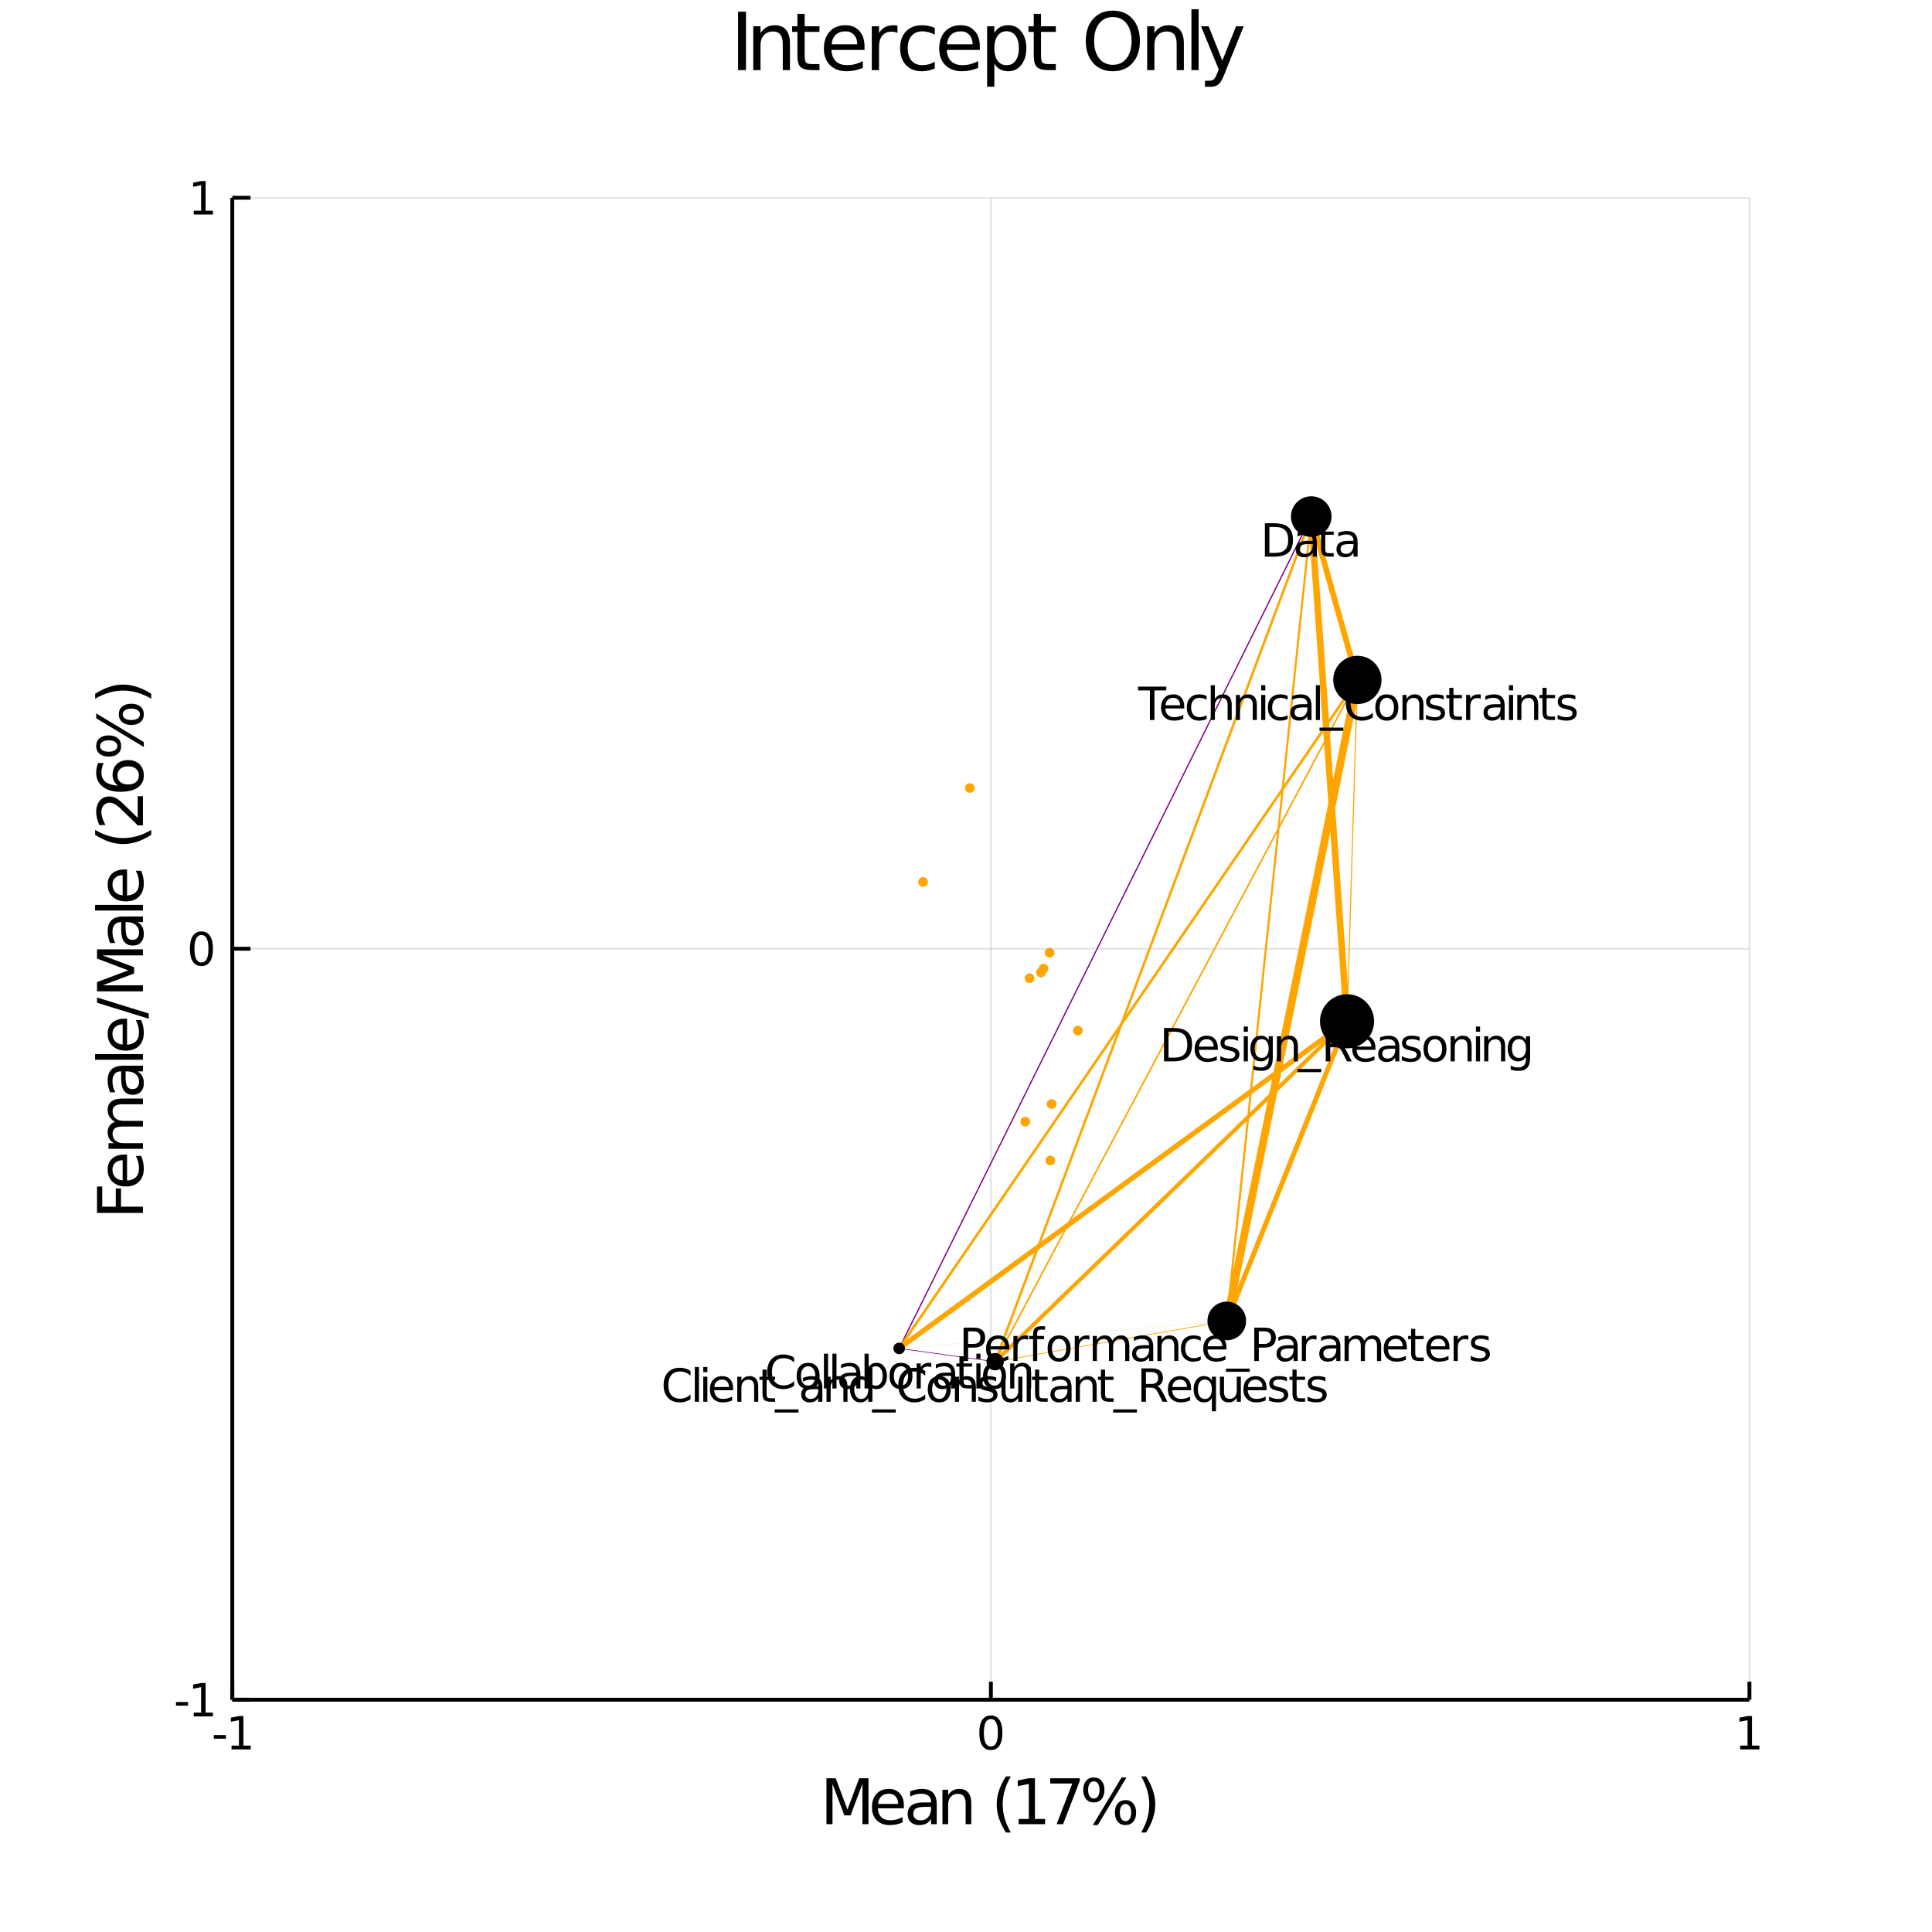 <?xml version="1.0" encoding="utf-8"?>
<svg xmlns="http://www.w3.org/2000/svg" xmlns:xlink="http://www.w3.org/1999/xlink" width="500" height="500" viewBox="0 0 2000 2000">
<rect x="0" y="0" width="2000" height="2000" fill="#808080" stroke="none"/>
<defs>
  <clipPath id="clip390">
    <rect x="0" y="0" width="2000" height="2000"/>
  </clipPath>
</defs>
<path clip-path="url(#clip390)" d="
M0 2000 L2000 2000 L2000 0 L0 0  Z
  " fill="#ffffff" fill-rule="evenodd" fill-opacity="1"/>
<defs>
  <clipPath id="clip391">
    <rect x="400" y="200" width="1401" height="1401"/>
  </clipPath>
</defs>
<path clip-path="url(#clip390)" d="
M240.472 1759.53 L1811.02 1759.53 L1811.02 204.724 L240.472 204.724  Z
  " fill="#ffffff" fill-rule="evenodd" fill-opacity="1"/>
<defs>
  <clipPath id="clip392">
    <rect x="240" y="204" width="1572" height="1556"/>
  </clipPath>
</defs>
<polyline clip-path="url(#clip392)" style="stroke:#000000; stroke-width:2; stroke-opacity:0.1; fill:none" points="
  240.472,1759.53 240.472,204.724 
  "/>
<polyline clip-path="url(#clip392)" style="stroke:#000000; stroke-width:2; stroke-opacity:0.1; fill:none" points="
  1025.75,1759.53 1025.75,204.724 
  "/>
<polyline clip-path="url(#clip392)" style="stroke:#000000; stroke-width:2; stroke-opacity:0.1; fill:none" points="
  1811.02,1759.53 1811.02,204.724 
  "/>
<polyline clip-path="url(#clip392)" style="stroke:#000000; stroke-width:2; stroke-opacity:0.1; fill:none" points="
  240.472,1759.53 1811.02,1759.53 
  "/>
<polyline clip-path="url(#clip392)" style="stroke:#000000; stroke-width:2; stroke-opacity:0.1; fill:none" points="
  240.472,982.126 1811.02,982.126 
  "/>
<polyline clip-path="url(#clip392)" style="stroke:#000000; stroke-width:2; stroke-opacity:0.1; fill:none" points="
  240.472,204.724 1811.02,204.724 
  "/>
<polyline clip-path="url(#clip390)" style="stroke:#000000; stroke-width:4; stroke-opacity:1; fill:none" points="
  240.472,1759.53 1811.02,1759.53 
  "/>
<polyline clip-path="url(#clip390)" style="stroke:#000000; stroke-width:4; stroke-opacity:1; fill:none" points="
  240.472,1759.53 240.472,204.724 
  "/>
<polyline clip-path="url(#clip390)" style="stroke:#000000; stroke-width:4; stroke-opacity:1; fill:none" points="
  240.472,1759.53 240.472,1740.87 
  "/>
<polyline clip-path="url(#clip390)" style="stroke:#000000; stroke-width:4; stroke-opacity:1; fill:none" points="
  1025.75,1759.53 1025.75,1740.87 
  "/>
<polyline clip-path="url(#clip390)" style="stroke:#000000; stroke-width:4; stroke-opacity:1; fill:none" points="
  1811.02,1759.53 1811.02,1740.87 
  "/>
<polyline clip-path="url(#clip390)" style="stroke:#000000; stroke-width:4; stroke-opacity:1; fill:none" points="
  240.472,1759.53 259.319,1759.53 
  "/>
<polyline clip-path="url(#clip390)" style="stroke:#000000; stroke-width:4; stroke-opacity:1; fill:none" points="
  240.472,982.126 259.319,982.126 
  "/>
<polyline clip-path="url(#clip390)" style="stroke:#000000; stroke-width:4; stroke-opacity:1; fill:none" points="
  240.472,204.724 259.319,204.724 
  "/>
<path clip-path="url(#clip390)" d="M 0 0 M221.341 1796.12 L233.817 1796.12 L233.817 1799.91 L221.341 1799.91 L221.341 1796.12 Z" fill="#000000" fill-rule="evenodd" fill-opacity="1" /><path clip-path="url(#clip390)" d="M 0 0 M239.697 1807.06 L247.336 1807.06 L247.336 1780.7 L239.026 1782.37 L239.026 1778.11 L247.29 1776.44 L251.965 1776.44 L251.965 1807.06 L259.604 1807.06 L259.604 1811 L239.697 1811 L239.697 1807.06 Z" fill="#000000" fill-rule="evenodd" fill-opacity="1" /><path clip-path="url(#clip390)" d="M 0 0 M1025.75 1779.52 Q1022.14 1779.52 1020.31 1783.08 Q1018.5 1786.62 1018.5 1793.75 Q1018.5 1800.86 1020.31 1804.43 Q1022.14 1807.97 1025.75 1807.97 Q1029.38 1807.97 1031.19 1804.43 Q1033.02 1800.86 1033.02 1793.75 Q1033.02 1786.62 1031.19 1783.08 Q1029.38 1779.52 1025.75 1779.52 M1025.75 1775.81 Q1031.56 1775.81 1034.61 1780.42 Q1037.69 1785 1037.69 1793.75 Q1037.69 1802.48 1034.61 1807.09 Q1031.56 1811.67 1025.75 1811.67 Q1019.94 1811.67 1016.86 1807.09 Q1013.8 1802.48 1013.8 1793.75 Q1013.8 1785 1016.86 1780.42 Q1019.94 1775.81 1025.75 1775.81 Z" fill="#000000" fill-rule="evenodd" fill-opacity="1" /><path clip-path="url(#clip390)" d="M 0 0 M1801.41 1807.06 L1809.04 1807.06 L1809.04 1780.7 L1800.73 1782.37 L1800.73 1778.11 L1809 1776.44 L1813.67 1776.44 L1813.67 1807.06 L1821.31 1807.06 L1821.31 1811 L1801.41 1811 L1801.41 1807.06 Z" fill="#000000" fill-rule="evenodd" fill-opacity="1" /><path clip-path="url(#clip390)" d="M 0 0 M182.209 1761.92 L194.686 1761.92 L194.686 1765.72 L182.209 1765.72 L182.209 1761.92 Z" fill="#000000" fill-rule="evenodd" fill-opacity="1" /><path clip-path="url(#clip390)" d="M 0 0 M200.565 1772.87 L208.204 1772.87 L208.204 1746.51 L199.894 1748.17 L199.894 1743.91 L208.158 1742.25 L212.834 1742.25 L212.834 1772.87 L220.472 1772.87 L220.472 1776.81 L200.565 1776.81 L200.565 1772.87 Z" fill="#000000" fill-rule="evenodd" fill-opacity="1" /><path clip-path="url(#clip390)" d="M 0 0 M208.528 967.925 Q204.917 967.925 203.088 971.489 Q201.283 975.031 201.283 982.161 Q201.283 989.267 203.088 992.832 Q204.917 996.374 208.528 996.374 Q212.162 996.374 213.968 992.832 Q215.797 989.267 215.797 982.161 Q215.797 975.031 213.968 971.489 Q212.162 967.925 208.528 967.925 M208.528 964.221 Q214.338 964.221 217.394 968.827 Q220.472 973.411 220.472 982.161 Q220.472 990.888 217.394 995.494 Q214.338 1000.08 208.528 1000.08 Q202.718 1000.08 199.639 995.494 Q196.584 990.888 196.584 982.161 Q196.584 973.411 199.639 968.827 Q202.718 964.221 208.528 964.221 Z" fill="#000000" fill-rule="evenodd" fill-opacity="1" /><path clip-path="url(#clip390)" d="M 0 0 M200.565 218.069 L208.204 218.069 L208.204 191.704 L199.894 193.37 L199.894 189.111 L208.158 187.444 L212.834 187.444 L212.834 218.069 L220.472 218.069 L220.472 222.004 L200.565 222.004 L200.565 218.069 Z" fill="#000000" fill-rule="evenodd" fill-opacity="1" /><path clip-path="url(#clip390)" d="M 0 0 M764.06 12.096 L772.242 12.096 L772.242 72.576 L764.06 72.576 L764.06 12.096 Z" fill="#000000" fill-rule="evenodd" fill-opacity="1" /><path clip-path="url(#clip390)" d="M 0 0 M817.775 45.192 L817.775 72.576 L810.321 72.576 L810.321 45.435 Q810.321 38.994 807.809 35.794 Q805.298 32.594 800.275 32.594 Q794.239 32.594 790.755 36.442 Q787.271 40.29 787.271 46.934 L787.271 72.576 L779.777 72.576 L779.777 27.206 L787.271 27.206 L787.271 34.254 Q789.945 30.163 793.55 28.138 Q797.196 26.112 801.936 26.112 Q809.754 26.112 813.764 30.973 Q817.775 35.794 817.775 45.192 Z" fill="#000000" fill-rule="evenodd" fill-opacity="1" /><path clip-path="url(#clip390)" d="M 0 0 M832.965 14.324 L832.965 27.206 L848.318 27.206 L848.318 32.999 L832.965 32.999 L832.965 57.628 Q832.965 63.178 834.464 64.758 Q836.004 66.338 840.662 66.338 L848.318 66.338 L848.318 72.576 L840.662 72.576 Q832.034 72.576 828.753 69.376 Q825.471 66.135 825.471 57.628 L825.471 32.999 L820.003 32.999 L820.003 27.206 L825.471 27.206 L825.471 14.324 L832.965 14.324 Z" fill="#000000" fill-rule="evenodd" fill-opacity="1" /><path clip-path="url(#clip390)" d="M 0 0 M894.944 48.028 L894.944 51.673 L860.674 51.673 Q861.16 59.37 865.292 63.421 Q869.464 67.431 876.877 67.431 Q881.171 67.431 885.182 66.378 Q889.233 65.325 893.202 63.218 L893.202 70.267 Q889.192 71.968 884.979 72.86 Q880.766 73.751 876.432 73.751 Q865.575 73.751 859.215 67.431 Q852.896 61.112 852.896 50.337 Q852.896 39.197 858.891 32.675 Q864.927 26.112 875.135 26.112 Q884.29 26.112 889.597 32.026 Q894.944 37.9 894.944 48.028 M887.491 45.84 Q887.41 39.723 884.047 36.077 Q880.726 32.431 875.216 32.431 Q868.978 32.431 865.211 35.956 Q861.484 39.48 860.917 45.88 L887.491 45.84 Z" fill="#000000" fill-rule="evenodd" fill-opacity="1" /><path clip-path="url(#clip390)" d="M 0 0 M929.053 34.173 Q927.797 33.444 926.298 33.12 Q924.84 32.756 923.058 32.756 Q916.738 32.756 913.335 36.888 Q909.973 40.979 909.973 48.676 L909.973 72.576 L902.479 72.576 L902.479 27.206 L909.973 27.206 L909.973 34.254 Q912.323 30.122 916.09 28.138 Q919.857 26.112 925.245 26.112 Q926.015 26.112 926.946 26.234 Q927.878 26.315 929.012 26.517 L929.053 34.173 Z" fill="#000000" fill-rule="evenodd" fill-opacity="1" /><path clip-path="url(#clip390)" d="M 0 0 M967.699 28.948 L967.699 35.915 Q964.539 34.173 961.339 33.323 Q958.179 32.431 954.938 32.431 Q947.687 32.431 943.677 37.05 Q939.666 41.627 939.666 49.931 Q939.666 58.236 943.677 62.854 Q947.687 67.431 954.938 67.431 Q958.179 67.431 961.339 66.581 Q964.539 65.689 967.699 63.948 L967.699 70.834 Q964.579 72.292 961.217 73.022 Q957.895 73.751 954.128 73.751 Q943.879 73.751 937.843 67.31 Q931.808 60.869 931.808 49.931 Q931.808 38.832 937.884 32.472 Q944.001 26.112 954.614 26.112 Q958.057 26.112 961.339 26.841 Q964.62 27.53 967.699 28.948 Z" fill="#000000" fill-rule="evenodd" fill-opacity="1" /><path clip-path="url(#clip390)" d="M 0 0 M1014.32 48.028 L1014.32 51.673 L980.054 51.673 Q980.54 59.37 984.672 63.421 Q988.844 67.431 996.257 67.431 Q1000.55 67.431 1004.56 66.378 Q1008.61 65.325 1012.58 63.218 L1012.58 70.267 Q1008.57 71.968 1004.36 72.86 Q1000.15 73.751 995.812 73.751 Q984.955 73.751 978.596 67.431 Q972.276 61.112 972.276 50.337 Q972.276 39.197 978.271 32.675 Q984.307 26.112 994.516 26.112 Q1003.67 26.112 1008.98 32.026 Q1014.32 37.9 1014.32 48.028 M1006.87 45.84 Q1006.79 39.723 1003.43 36.077 Q1000.11 32.431 994.597 32.431 Q988.358 32.431 984.591 35.956 Q980.864 39.48 980.297 45.88 L1006.87 45.84 Z" fill="#000000" fill-rule="evenodd" fill-opacity="1" /><path clip-path="url(#clip390)" d="M 0 0 M1029.35 65.77 L1029.35 89.833 L1021.86 89.833 L1021.86 27.206 L1029.35 27.206 L1029.35 34.092 Q1031.7 30.041 1035.27 28.097 Q1038.87 26.112 1043.86 26.112 Q1052.12 26.112 1057.26 32.675 Q1062.45 39.237 1062.45 49.931 Q1062.45 60.626 1057.26 67.188 Q1052.12 73.751 1043.86 73.751 Q1038.87 73.751 1035.27 71.806 Q1031.7 69.821 1029.35 65.77 M1054.71 49.931 Q1054.71 41.708 1051.31 37.05 Q1047.95 32.35 1042.03 32.35 Q1036.12 32.35 1032.72 37.05 Q1029.35 41.708 1029.35 49.931 Q1029.35 58.155 1032.72 62.854 Q1036.12 67.512 1042.03 67.512 Q1047.95 67.512 1051.31 62.854 Q1054.71 58.155 1054.71 49.931 Z" fill="#000000" fill-rule="evenodd" fill-opacity="1" /><path clip-path="url(#clip390)" d="M 0 0 M1077.64 14.324 L1077.64 27.206 L1092.99 27.206 L1092.99 32.999 L1077.64 32.999 L1077.64 57.628 Q1077.64 63.178 1079.14 64.758 Q1080.68 66.338 1085.34 66.338 L1092.99 66.338 L1092.99 72.576 L1085.34 72.576 Q1076.71 72.576 1073.43 69.376 Q1070.15 66.135 1070.15 57.628 L1070.15 32.999 L1064.68 32.999 L1064.68 27.206 L1070.15 27.206 L1070.15 14.324 L1077.64 14.324 Z" fill="#000000" fill-rule="evenodd" fill-opacity="1" /><path clip-path="url(#clip390)" d="M 0 0 M1152.06 17.646 Q1143.14 17.646 1137.88 24.289 Q1132.65 30.933 1132.65 42.397 Q1132.65 53.82 1137.88 60.464 Q1143.14 67.107 1152.06 67.107 Q1160.97 67.107 1166.15 60.464 Q1171.38 53.82 1171.38 42.397 Q1171.38 30.933 1166.15 24.289 Q1160.97 17.646 1152.06 17.646 M1152.06 11.002 Q1164.78 11.002 1172.39 19.55 Q1180.01 28.057 1180.01 42.397 Q1180.01 56.697 1172.39 65.244 Q1164.78 73.751 1152.06 73.751 Q1139.29 73.751 1131.64 65.244 Q1124.02 56.737 1124.02 42.397 Q1124.02 28.057 1131.64 19.55 Q1139.29 11.002 1152.06 11.002 Z" fill="#000000" fill-rule="evenodd" fill-opacity="1" /><path clip-path="url(#clip390)" d="M 0 0 M1225.54 45.192 L1225.54 72.576 L1218.08 72.576 L1218.08 45.435 Q1218.08 38.994 1215.57 35.794 Q1213.06 32.594 1208.04 32.594 Q1202 32.594 1198.52 36.442 Q1195.04 40.29 1195.04 46.934 L1195.04 72.576 L1187.54 72.576 L1187.54 27.206 L1195.04 27.206 L1195.04 34.254 Q1197.71 30.163 1201.31 28.138 Q1204.96 26.112 1209.7 26.112 Q1217.52 26.112 1221.53 30.973 Q1225.54 35.794 1225.54 45.192 Z" fill="#000000" fill-rule="evenodd" fill-opacity="1" /><path clip-path="url(#clip390)" d="M 0 0 M1233.36 9.544 L1240.81 9.544 L1240.81 72.576 L1233.36 72.576 L1233.36 9.544 Z" fill="#000000" fill-rule="evenodd" fill-opacity="1" /><path clip-path="url(#clip390)" d="M 0 0 M1267.51 76.789 Q1264.35 84.891 1261.35 87.362 Q1258.35 89.833 1253.33 89.833 L1247.37 89.833 L1247.37 83.594 L1251.75 83.594 Q1254.83 83.594 1256.53 82.136 Q1258.23 80.678 1260.3 75.25 L1261.63 71.847 L1243.28 27.206 L1251.18 27.206 L1265.36 62.692 L1279.54 27.206 L1287.44 27.206 L1267.51 76.789 Z" fill="#000000" fill-rule="evenodd" fill-opacity="1" /><path clip-path="url(#clip390)" d="M 0 0 M855.561 1840.87 L865.141 1840.87 L877.268 1873.21 L889.458 1840.87 L899.039 1840.87 L899.039 1888.39 L892.768 1888.39 L892.768 1846.66 L880.514 1879.26 L874.053 1879.26 L861.799 1846.66 L861.799 1888.39 L855.561 1888.39 L855.561 1840.87 Z" fill="#000000" fill-rule="evenodd" fill-opacity="1" /><path clip-path="url(#clip390)" d="M 0 0 M935.673 1869.1 L935.673 1871.97 L908.746 1871.97 Q909.128 1878.02 912.375 1881.2 Q915.653 1884.35 921.478 1884.35 Q924.852 1884.35 928.003 1883.52 Q931.185 1882.69 934.305 1881.04 L934.305 1886.58 Q931.154 1887.91 927.843 1888.61 Q924.533 1889.31 921.128 1889.31 Q912.598 1889.31 907.601 1884.35 Q902.635 1879.38 902.635 1870.92 Q902.635 1862.16 907.346 1857.04 Q912.088 1851.88 920.109 1851.88 Q927.302 1851.88 931.472 1856.53 Q935.673 1861.15 935.673 1869.1 M929.817 1867.38 Q929.753 1862.58 927.111 1859.71 Q924.501 1856.85 920.173 1856.85 Q915.271 1856.85 912.311 1859.62 Q909.383 1862.39 908.937 1867.42 L929.817 1867.38 Z" fill="#000000" fill-rule="evenodd" fill-opacity="1" /><path clip-path="url(#clip390)" d="M 0 0 M958.017 1870.47 Q950.919 1870.47 948.182 1872.1 Q945.445 1873.72 945.445 1877.63 Q945.445 1880.75 947.482 1882.6 Q949.551 1884.41 953.083 1884.41 Q957.953 1884.41 960.881 1880.98 Q963.842 1877.51 963.842 1871.78 L963.842 1870.47 L958.017 1870.47 M969.698 1868.05 L969.698 1888.39 L963.842 1888.39 L963.842 1882.98 Q961.836 1886.23 958.844 1887.79 Q955.853 1889.31 951.524 1889.31 Q946.049 1889.31 942.803 1886.26 Q939.588 1883.17 939.588 1878.02 Q939.588 1872 943.599 1868.94 Q947.641 1865.89 955.63 1865.89 L963.842 1865.89 L963.842 1865.32 Q963.842 1861.27 961.168 1859.08 Q958.526 1856.85 953.72 1856.85 Q950.665 1856.85 947.768 1857.58 Q944.872 1858.31 942.198 1859.78 L942.198 1854.37 Q945.413 1853.13 948.437 1852.52 Q951.46 1851.88 954.325 1851.88 Q962.059 1851.88 965.879 1855.89 Q969.698 1859.91 969.698 1868.05 Z" fill="#000000" fill-rule="evenodd" fill-opacity="1" /><path clip-path="url(#clip390)" d="M 0 0 M1005.47 1866.88 L1005.47 1888.39 L999.617 1888.39 L999.617 1867.07 Q999.617 1862.01 997.643 1859.49 Q995.67 1856.98 991.723 1856.98 Q986.981 1856.98 984.244 1860 Q981.506 1863.02 981.506 1868.24 L981.506 1888.39 L975.618 1888.39 L975.618 1852.74 L981.506 1852.74 L981.506 1858.28 Q983.607 1855.07 986.44 1853.48 Q989.304 1851.88 993.028 1851.88 Q999.171 1851.88 1002.32 1855.7 Q1005.47 1859.49 1005.47 1866.88 Z" fill="#000000" fill-rule="evenodd" fill-opacity="1" /><path clip-path="url(#clip390)" d="M 0 0 M1046.4 1838.93 Q1042.14 1846.25 1040.07 1853.41 Q1038 1860.57 1038 1867.93 Q1038 1875.28 1040.07 1882.5 Q1042.17 1889.7 1046.4 1896.99 L1041.31 1896.99 Q1036.54 1889.51 1034.15 1882.28 Q1031.8 1875.06 1031.8 1867.93 Q1031.8 1860.83 1034.15 1853.63 Q1036.51 1846.44 1041.31 1838.93 L1046.4 1838.93 Z" fill="#000000" fill-rule="evenodd" fill-opacity="1" /><path clip-path="url(#clip390)" d="M 0 0 M1054.49 1882.98 L1064.99 1882.98 L1064.99 1846.73 L1053.57 1849.02 L1053.57 1843.16 L1064.93 1840.87 L1071.36 1840.87 L1071.36 1882.98 L1081.86 1882.98 L1081.86 1888.39 L1054.49 1888.39 L1054.49 1882.98 Z" fill="#000000" fill-rule="evenodd" fill-opacity="1" /><path clip-path="url(#clip390)" d="M 0 0 M1087.21 1840.87 L1117.76 1840.87 L1117.76 1843.61 L1100.51 1888.39 L1093.8 1888.39 L1110.03 1846.28 L1087.21 1846.28 L1087.21 1840.87 Z" fill="#000000" fill-rule="evenodd" fill-opacity="1" /><path clip-path="url(#clip390)" d="M 0 0 M1165.16 1867.48 Q1162.39 1867.48 1160.8 1869.84 Q1159.24 1872.19 1159.24 1876.39 Q1159.24 1880.53 1160.8 1882.92 Q1162.39 1885.27 1165.16 1885.27 Q1167.86 1885.27 1169.42 1882.92 Q1171.01 1880.53 1171.01 1876.39 Q1171.01 1872.22 1169.42 1869.87 Q1167.86 1867.48 1165.16 1867.48 M1165.16 1863.44 Q1170.19 1863.44 1173.15 1866.94 Q1176.11 1870.44 1176.11 1876.39 Q1176.11 1882.34 1173.11 1885.85 Q1170.15 1889.31 1165.16 1889.31 Q1160.06 1889.31 1157.1 1885.85 Q1154.14 1882.34 1154.14 1876.39 Q1154.14 1870.41 1157.1 1866.94 Q1160.1 1863.44 1165.16 1863.44 M1132.31 1844.05 Q1129.57 1844.05 1127.98 1846.44 Q1126.42 1848.8 1126.42 1852.93 Q1126.42 1857.14 1127.98 1859.49 Q1129.54 1861.85 1132.31 1861.85 Q1135.08 1861.85 1136.64 1859.49 Q1138.23 1857.14 1138.23 1852.93 Q1138.23 1848.83 1136.64 1846.44 Q1135.05 1844.05 1132.31 1844.05 M1161.05 1840.01 L1166.14 1840.01 L1136.42 1889.31 L1131.32 1889.31 L1161.05 1840.01 M1132.31 1840.01 Q1137.34 1840.01 1140.33 1843.51 Q1143.32 1846.98 1143.32 1852.93 Q1143.32 1858.95 1140.33 1862.42 Q1137.37 1865.89 1132.31 1865.89 Q1127.25 1865.89 1124.29 1862.42 Q1121.36 1858.92 1121.36 1852.93 Q1121.36 1847.01 1124.32 1843.51 Q1127.28 1840.01 1132.31 1840.01 Z" fill="#000000" fill-rule="evenodd" fill-opacity="1" /><path clip-path="url(#clip390)" d="M 0 0 M1181.33 1838.93 L1186.42 1838.93 Q1191.19 1846.44 1193.55 1853.63 Q1195.94 1860.83 1195.94 1867.93 Q1195.94 1875.06 1193.55 1882.28 Q1191.19 1889.51 1186.42 1896.99 L1181.33 1896.99 Q1185.56 1889.7 1187.63 1882.5 Q1189.73 1875.28 1189.73 1867.93 Q1189.73 1860.57 1187.63 1853.41 Q1185.56 1846.25 1181.33 1838.93 Z" fill="#000000" fill-rule="evenodd" fill-opacity="1" /><path clip-path="url(#clip390)" d="M 0 0 M100.433 1255.58 L100.433 1228.27 L105.844 1228.27 L105.844 1249.15 L119.848 1249.15 L119.848 1230.31 L125.259 1230.31 L125.259 1249.15 L147.953 1249.15 L147.953 1255.58 L100.433 1255.58 Z" fill="#000000" fill-rule="evenodd" fill-opacity="1" /><path clip-path="url(#clip390)" d="M 0 0 M128.665 1195.2 L131.529 1195.2 L131.529 1222.13 Q137.577 1221.75 140.76 1218.5 Q143.911 1215.22 143.911 1209.4 Q143.911 1206.02 143.083 1202.87 Q142.255 1199.69 140.6 1196.57 L146.139 1196.57 Q147.475 1199.72 148.176 1203.03 Q148.876 1206.34 148.876 1209.75 Q148.876 1218.28 143.911 1223.27 Q138.945 1228.24 130.479 1228.24 Q121.726 1228.24 116.602 1223.53 Q111.445 1218.79 111.445 1210.77 Q111.445 1203.57 116.092 1199.4 Q120.708 1195.2 128.665 1195.2 M126.946 1201.06 Q122.14 1201.12 119.275 1203.76 Q116.411 1206.37 116.411 1210.7 Q116.411 1215.6 119.18 1218.56 Q121.949 1221.49 126.978 1221.94 L126.946 1201.06 Z" fill="#000000" fill-rule="evenodd" fill-opacity="1" /><path clip-path="url(#clip390)" d="M 0 0 M119.148 1161.3 Q115.201 1159.11 113.323 1156.05 Q111.445 1153 111.445 1148.86 Q111.445 1143.29 115.36 1140.27 Q119.243 1137.24 126.437 1137.24 L147.953 1137.24 L147.953 1143.13 L126.628 1143.13 Q121.503 1143.13 119.021 1144.94 Q116.538 1146.76 116.538 1150.48 Q116.538 1155.03 119.562 1157.68 Q122.585 1160.32 127.805 1160.32 L147.953 1160.32 L147.953 1166.21 L126.628 1166.21 Q121.471 1166.21 119.021 1168.02 Q116.538 1169.83 116.538 1173.62 Q116.538 1178.11 119.594 1180.75 Q122.617 1183.39 127.805 1183.39 L147.953 1183.39 L147.953 1189.28 L112.305 1189.28 L112.305 1183.39 L117.843 1183.39 Q114.565 1181.39 113.005 1178.59 Q111.445 1175.79 111.445 1171.94 Q111.445 1168.05 113.419 1165.35 Q115.392 1162.61 119.148 1161.3 Z" fill="#000000" fill-rule="evenodd" fill-opacity="1" /><path clip-path="url(#clip390)" d="M 0 0 M130.033 1114.9 Q130.033 1122 131.657 1124.73 Q133.28 1127.47 137.195 1127.47 Q140.314 1127.47 142.16 1125.43 Q143.974 1123.37 143.974 1119.83 Q143.974 1114.96 140.537 1112.03 Q137.067 1109.07 131.338 1109.07 L130.033 1109.07 L130.033 1114.9 M127.614 1103.22 L147.953 1103.22 L147.953 1109.07 L142.542 1109.07 Q145.788 1111.08 147.348 1114.07 Q148.876 1117.06 148.876 1121.39 Q148.876 1126.87 145.82 1130.11 Q142.733 1133.33 137.577 1133.33 Q131.561 1133.33 128.506 1129.32 Q125.45 1125.27 125.45 1117.29 L125.45 1109.07 L124.877 1109.07 Q120.835 1109.07 118.639 1111.75 Q116.411 1114.39 116.411 1119.2 Q116.411 1122.25 117.143 1125.15 Q117.875 1128.04 119.339 1130.72 L113.928 1130.72 Q112.687 1127.5 112.082 1124.48 Q111.445 1121.46 111.445 1118.59 Q111.445 1110.86 115.456 1107.04 Q119.466 1103.22 127.614 1103.22 Z" fill="#000000" fill-rule="evenodd" fill-opacity="1" /><path clip-path="url(#clip390)" d="M 0 0 M98.428 1097.07 L98.428 1091.22 L147.953 1091.22 L147.953 1097.07 L98.428 1097.07 Z" fill="#000000" fill-rule="evenodd" fill-opacity="1" /><path clip-path="url(#clip390)" d="M 0 0 M128.665 1054.58 L131.529 1054.58 L131.529 1081.51 Q137.577 1081.13 140.76 1077.88 Q143.911 1074.6 143.911 1068.78 Q143.911 1065.41 143.083 1062.25 Q142.255 1059.07 140.6 1055.95 L146.139 1055.95 Q147.475 1059.1 148.176 1062.41 Q148.876 1065.72 148.876 1069.13 Q148.876 1077.66 143.911 1082.66 Q138.945 1087.62 130.479 1087.62 Q121.726 1087.62 116.602 1082.91 Q111.445 1078.17 111.445 1070.15 Q111.445 1062.95 116.092 1058.79 Q120.708 1054.58 128.665 1054.58 M126.946 1060.44 Q122.14 1060.5 119.275 1063.15 Q116.411 1065.76 116.411 1070.08 Q116.411 1074.99 119.18 1077.95 Q121.949 1080.87 126.978 1081.32 L126.946 1060.44 Z" fill="#000000" fill-rule="evenodd" fill-opacity="1" /><path clip-path="url(#clip390)" d="M 0 0 M100.433 1038.03 L100.433 1032.62 L154 1049.17 L154 1054.58 L100.433 1038.03 Z" fill="#000000" fill-rule="evenodd" fill-opacity="1" /><path clip-path="url(#clip390)" d="M 0 0 M100.433 1026.22 L100.433 1016.64 L132.771 1004.52 L100.433 992.327 L100.433 982.747 L147.953 982.747 L147.953 989.017 L106.226 989.017 L138.818 1001.27 L138.818 1007.73 L106.226 1019.99 L147.953 1019.99 L147.953 1026.22 L100.433 1026.22 Z" fill="#000000" fill-rule="evenodd" fill-opacity="1" /><path clip-path="url(#clip390)" d="M 0 0 M130.033 960.403 Q130.033 967.501 131.657 970.238 Q133.28 972.975 137.195 972.975 Q140.314 972.975 142.16 970.938 Q143.974 968.869 143.974 965.336 Q143.974 960.467 140.537 957.538 Q137.067 954.578 131.338 954.578 L130.033 954.578 L130.033 960.403 M127.614 948.722 L147.953 948.722 L147.953 954.578 L142.542 954.578 Q145.788 956.584 147.348 959.575 Q148.876 962.567 148.876 966.896 Q148.876 972.371 145.82 975.617 Q142.733 978.832 137.577 978.832 Q131.561 978.832 128.506 974.821 Q125.45 970.779 125.45 962.79 L125.45 954.578 L124.877 954.578 Q120.835 954.578 118.639 957.252 Q116.411 959.894 116.411 964.7 Q116.411 967.755 117.143 970.652 Q117.875 973.548 119.339 976.222 L113.928 976.222 Q112.687 973.007 112.082 969.983 Q111.445 966.96 111.445 964.095 Q111.445 956.361 115.456 952.541 Q119.466 948.722 127.614 948.722 Z" fill="#000000" fill-rule="evenodd" fill-opacity="1" /><path clip-path="url(#clip390)" d="M 0 0 M98.428 942.579 L98.428 936.723 L147.953 936.723 L147.953 942.579 L98.428 942.579 Z" fill="#000000" fill-rule="evenodd" fill-opacity="1" /><path clip-path="url(#clip390)" d="M 0 0 M128.665 900.088 L131.529 900.088 L131.529 927.015 Q137.577 926.633 140.76 923.386 Q143.911 920.108 143.911 914.283 Q143.911 910.91 143.083 907.759 Q142.255 904.576 140.6 901.457 L146.139 901.457 Q147.475 904.608 148.176 907.918 Q148.876 911.228 148.876 914.634 Q148.876 923.164 143.911 928.161 Q138.945 933.126 130.479 933.126 Q121.726 933.126 116.602 928.415 Q111.445 923.673 111.445 915.652 Q111.445 908.459 116.092 904.289 Q120.708 900.088 128.665 900.088 M126.946 905.944 Q122.14 906.008 119.275 908.65 Q116.411 911.26 116.411 915.588 Q116.411 920.49 119.18 923.45 Q121.949 926.378 126.978 926.824 L126.946 905.944 Z" fill="#000000" fill-rule="evenodd" fill-opacity="1" /><path clip-path="url(#clip390)" d="M 0 0 M98.491 859.156 Q105.812 863.421 112.973 865.49 Q120.135 867.559 127.487 867.559 Q134.839 867.559 142.064 865.49 Q149.258 863.39 156.546 859.156 L156.546 864.249 Q149.067 869.023 141.842 871.41 Q134.617 873.766 127.487 873.766 Q120.389 873.766 113.196 871.41 Q106.003 869.055 98.491 864.249 L98.491 859.156 Z" fill="#000000" fill-rule="evenodd" fill-opacity="1" /><path clip-path="url(#clip390)" d="M 0 0 M142.542 846.648 L142.542 824.209 L147.953 824.209 L147.953 854.382 L142.542 854.382 Q138.754 850.722 132.389 844.42 Q125.991 838.086 124.145 836.463 Q120.676 833.375 118.289 832.166 Q115.87 830.925 113.546 830.925 Q109.759 830.925 107.371 833.598 Q104.984 836.24 104.984 840.505 Q104.984 843.529 106.035 846.902 Q107.085 850.244 109.217 854.064 L102.724 854.064 Q101.165 850.181 100.369 846.807 Q99.573 843.433 99.573 840.632 Q99.573 833.248 103.265 828.856 Q106.958 824.463 113.132 824.463 Q116.061 824.463 118.702 825.577 Q121.312 826.66 124.877 829.556 Q125.8 830.352 130.224 834.617 Q134.617 838.882 142.542 846.648 Z" fill="#000000" fill-rule="evenodd" fill-opacity="1" /><path clip-path="url(#clip390)" d="M 0 0 M121.631 802.693 Q121.631 807.021 124.591 809.568 Q127.551 812.082 132.707 812.082 Q137.831 812.082 140.823 809.568 Q143.783 807.021 143.783 802.693 Q143.783 798.364 140.823 795.849 Q137.831 793.303 132.707 793.303 Q127.551 793.303 124.591 795.849 Q121.631 798.364 121.631 802.693 M101.483 789.929 L107.34 789.929 Q106.194 792.348 105.589 794.831 Q104.984 797.282 104.984 799.701 Q104.984 806.066 109.281 809.44 Q113.578 812.782 122.267 813.26 Q119.498 811.382 118.034 808.549 Q116.538 805.716 116.538 802.311 Q116.538 795.149 120.899 791.012 Q125.227 786.842 132.707 786.842 Q140.027 786.842 144.452 791.171 Q148.876 795.499 148.876 802.693 Q148.876 810.936 142.574 815.297 Q136.24 819.657 124.24 819.657 Q112.973 819.657 106.289 814.31 Q99.573 808.963 99.573 799.955 Q99.573 797.536 100.051 795.086 Q100.528 792.603 101.483 789.929 Z" fill="#000000" fill-rule="evenodd" fill-opacity="1" /><path clip-path="url(#clip390)" d="M 0 0 M127.041 739.449 Q127.041 742.218 129.397 743.81 Q131.752 745.369 135.953 745.369 Q140.091 745.369 142.478 743.81 Q144.834 742.218 144.834 739.449 Q144.834 736.744 142.478 735.184 Q140.091 733.593 135.953 733.593 Q131.784 733.593 129.429 735.184 Q127.041 736.744 127.041 739.449 M122.999 739.449 Q122.999 734.42 126.5 731.46 Q130.001 728.5 135.953 728.5 Q141.905 728.5 145.406 731.492 Q148.876 734.452 148.876 739.449 Q148.876 744.542 145.406 747.502 Q141.905 750.462 135.953 750.462 Q129.97 750.462 126.5 747.502 Q122.999 744.51 122.999 739.449 M103.616 772.296 Q103.616 775.034 106.003 776.625 Q108.358 778.185 112.496 778.185 Q116.697 778.185 119.052 776.625 Q121.408 775.065 121.408 772.296 Q121.408 769.527 119.052 767.968 Q116.697 766.376 112.496 766.376 Q108.39 766.376 106.003 767.968 Q103.616 769.559 103.616 772.296 M99.573 743.555 L99.573 738.463 L148.876 768.19 L148.876 773.283 L99.573 743.555 M99.573 772.296 Q99.573 767.267 103.075 764.276 Q106.544 761.284 112.496 761.284 Q118.511 761.284 121.981 764.276 Q125.45 767.236 125.45 772.296 Q125.45 777.357 121.981 780.317 Q118.48 783.245 112.496 783.245 Q106.576 783.245 103.075 780.285 Q99.573 777.325 99.573 772.296 Z" fill="#000000" fill-rule="evenodd" fill-opacity="1" /><path clip-path="url(#clip390)" d="M 0 0 M98.491 723.28 L98.491 718.188 Q106.003 713.414 113.196 711.058 Q120.389 708.671 127.487 708.671 Q134.617 708.671 141.842 711.058 Q149.067 713.414 156.546 718.188 L156.546 723.28 Q149.258 719.047 142.064 716.978 Q134.839 714.878 127.487 714.878 Q120.135 714.878 112.973 716.978 Q105.812 719.047 98.491 723.28 Z" fill="#000000" fill-rule="evenodd" fill-opacity="1" /><circle clip-path="url(#clip392)" cx="1087.28" cy="1201.31" r="5" fill="#ffa500" fill-rule="evenodd" fill-opacity="1" stroke="none"/>
<circle clip-path="url(#clip392)" cx="1086.57" cy="986.259" r="5" fill="#ffa500" fill-rule="evenodd" fill-opacity="1" stroke="none"/>
<circle clip-path="url(#clip392)" cx="1088.64" cy="1142.9" r="5" fill="#ffa500" fill-rule="evenodd" fill-opacity="1" stroke="none"/>
<circle clip-path="url(#clip392)" cx="1115.81" cy="1066.88" r="5" fill="#ffa500" fill-rule="evenodd" fill-opacity="1" stroke="none"/>
<circle clip-path="url(#clip392)" cx="1061.31" cy="1161.15" r="5" fill="#ffa500" fill-rule="evenodd" fill-opacity="1" stroke="none"/>
<circle clip-path="url(#clip392)" cx="955.582" cy="913.026" r="5" fill="#ffa500" fill-rule="evenodd" fill-opacity="1" stroke="none"/>
<circle clip-path="url(#clip392)" cx="1065.79" cy="1012.62" r="5" fill="#ffa500" fill-rule="evenodd" fill-opacity="1" stroke="none"/>
<circle clip-path="url(#clip392)" cx="1004.02" cy="815.718" r="5" fill="#ffa500" fill-rule="evenodd" fill-opacity="1" stroke="none"/>
<circle clip-path="url(#clip392)" cx="1077.55" cy="1006.72" r="5" fill="#ffa500" fill-rule="evenodd" fill-opacity="1" stroke="none"/>
<circle clip-path="url(#clip392)" cx="1080.19" cy="1002.71" r="5" fill="#ffa500" fill-rule="evenodd" fill-opacity="1" stroke="none"/>
<polyline clip-path="url(#clip392)" style="stroke:#ffa500; stroke-width:8; stroke-opacity:1; fill:none" points="
  1269.94,1367.46 1405.16,703.868 
  "/>
<polyline clip-path="url(#clip392)" style="stroke:#ffa500; stroke-width:2.522; stroke-opacity:1; fill:none" points="
  1030.18,1409.62 1357.4,534.755 
  "/>
<polyline clip-path="url(#clip392)" style="stroke:#800080; stroke-width:0.686; stroke-opacity:1; fill:none" points="
  930.816,1395.86 1030.18,1409.62 
  "/>
<polyline clip-path="url(#clip392)" style="stroke:#ffa500; stroke-width:5.254; stroke-opacity:1; fill:none" points="
  930.816,1395.86 1394.46,1057.23 
  "/>
<polyline clip-path="url(#clip392)" style="stroke:#ffa500; stroke-width:2.156; stroke-opacity:1; fill:none" points="
  1269.94,1367.46 1357.4,534.755 
  "/>
<polyline clip-path="url(#clip392)" style="stroke:#800080; stroke-width:1.29; stroke-opacity:1; fill:none" points="
  930.816,1395.86 1357.4,534.755 
  "/>
<polyline clip-path="url(#clip392)" style="stroke:#ffa500; stroke-width:6.721; stroke-opacity:1; fill:none" points="
  1357.4,534.755 1394.46,1057.23 
  "/>
<polyline clip-path="url(#clip392)" style="stroke:#ffa500; stroke-width:4.096; stroke-opacity:1; fill:none" points="
  1030.18,1409.62 1394.46,1057.23 
  "/>
<polyline clip-path="url(#clip392)" style="stroke:#ffa500; stroke-width:2.707; stroke-opacity:1; fill:none" points="
  930.816,1395.86 1405.16,703.868 
  "/>
<polyline clip-path="url(#clip392)" style="stroke:#ffa500; stroke-width:0.783; stroke-opacity:1; fill:none" points="
  1030.18,1409.62 1269.94,1367.46 
  "/>
<polyline clip-path="url(#clip392)" style="stroke:#ffa500; stroke-width:5.085; stroke-opacity:1; fill:none" points="
  1269.94,1367.46 1394.46,1057.23 
  "/>
<polyline clip-path="url(#clip392)" style="stroke:#ffa500; stroke-width:5.931; stroke-opacity:1; fill:none" points="
  1357.4,534.755 1405.16,703.868 
  "/>
<polyline clip-path="url(#clip392)" style="stroke:#ffa500; stroke-width:1.633; stroke-opacity:1; fill:none" points="
  1030.18,1409.62 1405.16,703.868 
  "/>
<polyline clip-path="url(#clip392)" style="stroke:#ffa500; stroke-width:0.09; stroke-opacity:1; fill:none" points="
  930.816,1395.86 1269.94,1367.46 
  "/>
<polyline clip-path="url(#clip392)" style="stroke:#ffa500; stroke-width:1.096; stroke-opacity:1; fill:none" points="
  1394.46,1057.23 1405.16,703.868 
  "/>
<circle clip-path="url(#clip392)" cx="1357.4" cy="534.755" r="21" fill="#000000" fill-rule="evenodd" fill-opacity="1" stroke="none"/>
<circle clip-path="url(#clip392)" cx="1405.16" cy="703.868" r="25" fill="#000000" fill-rule="evenodd" fill-opacity="1" stroke="none"/>
<circle clip-path="url(#clip392)" cx="1269.94" cy="1367.46" r="20" fill="#000000" fill-rule="evenodd" fill-opacity="1" stroke="none"/>
<circle clip-path="url(#clip392)" cx="1030.18" cy="1409.62" r="9" fill="#000000" fill-rule="evenodd" fill-opacity="1" stroke="none"/>
<circle clip-path="url(#clip392)" cx="1394.46" cy="1057.23" r="28" fill="#000000" fill-rule="evenodd" fill-opacity="1" stroke="none"/>
<circle clip-path="url(#clip392)" cx="930.816" cy="1395.86" r="6" fill="#000000" fill-rule="evenodd" fill-opacity="1" stroke="none"/>
<path clip-path="url(#clip390)" d="M 0 0 M1314.08 545.51 L1314.08 572.385 L1319.73 572.385 Q1326.88 572.385 1330.19 569.144 Q1333.53 565.903 1333.53 558.912 Q1333.53 551.968 1330.19 548.75 Q1326.88 545.51 1319.73 545.51 L1314.08 545.51 M1309.41 541.667 L1319.01 541.667 Q1329.06 541.667 1333.76 545.857 Q1338.46 550.024 1338.46 558.912 Q1338.46 567.848 1333.73 572.037 Q1329.01 576.227 1319.01 576.227 L1309.41 576.227 L1309.41 541.667 Z" fill="#000000" fill-rule="evenodd" fill-opacity="1" /><path clip-path="url(#clip390)" d="M 0 0 M1354.71 563.195 Q1349.54 563.195 1347.55 564.375 Q1345.56 565.556 1345.56 568.403 Q1345.56 570.672 1347.04 572.014 Q1348.55 573.334 1351.12 573.334 Q1354.66 573.334 1356.79 570.834 Q1358.94 568.311 1358.94 564.144 L1358.94 563.195 L1354.71 563.195 M1363.2 561.436 L1363.2 576.227 L1358.94 576.227 L1358.94 572.292 Q1357.48 574.653 1355.31 575.787 Q1353.13 576.898 1349.98 576.898 Q1346 576.898 1343.64 574.676 Q1341.3 572.431 1341.3 568.681 Q1341.3 564.306 1344.22 562.084 Q1347.16 559.861 1352.97 559.861 L1358.94 559.861 L1358.94 559.445 Q1358.94 556.505 1357 554.908 Q1355.08 553.287 1351.58 553.287 Q1349.36 553.287 1347.25 553.82 Q1345.15 554.352 1343.2 555.417 L1343.2 551.482 Q1345.54 550.579 1347.74 550.139 Q1349.94 549.676 1352.02 549.676 Q1357.65 549.676 1360.42 552.593 Q1363.2 555.51 1363.2 561.436 Z" fill="#000000" fill-rule="evenodd" fill-opacity="1" /><path clip-path="url(#clip390)" d="M 0 0 M1371.88 542.94 L1371.88 550.301 L1380.66 550.301 L1380.66 553.612 L1371.88 553.612 L1371.88 567.686 Q1371.88 570.857 1372.74 571.76 Q1373.62 572.662 1376.28 572.662 L1380.66 572.662 L1380.66 576.227 L1376.28 576.227 Q1371.35 576.227 1369.47 574.398 Q1367.6 572.547 1367.6 567.686 L1367.6 553.612 L1364.47 553.612 L1364.47 550.301 L1367.6 550.301 L1367.6 542.94 L1371.88 542.94 Z" fill="#000000" fill-rule="evenodd" fill-opacity="1" /><path clip-path="url(#clip390)" d="M 0 0 M1396.91 563.195 Q1391.74 563.195 1389.75 564.375 Q1387.76 565.556 1387.76 568.403 Q1387.76 570.672 1389.24 572.014 Q1390.75 573.334 1393.32 573.334 Q1396.86 573.334 1398.99 570.834 Q1401.14 568.311 1401.14 564.144 L1401.14 563.195 L1396.91 563.195 M1405.4 561.436 L1405.4 576.227 L1401.14 576.227 L1401.14 572.292 Q1399.68 574.653 1397.51 575.787 Q1395.33 576.898 1392.18 576.898 Q1388.2 576.898 1385.84 574.676 Q1383.5 572.431 1383.5 568.681 Q1383.5 564.306 1386.42 562.084 Q1389.36 559.861 1395.17 559.861 L1401.14 559.861 L1401.14 559.445 Q1401.14 556.505 1399.2 554.908 Q1397.28 553.287 1393.78 553.287 Q1391.56 553.287 1389.45 553.82 Q1387.35 554.352 1385.4 555.417 L1385.4 551.482 Q1387.74 550.579 1389.94 550.139 Q1392.14 549.676 1394.22 549.676 Q1399.85 549.676 1402.62 552.593 Q1405.4 555.51 1405.4 561.436 Z" fill="#000000" fill-rule="evenodd" fill-opacity="1" /><path clip-path="url(#clip390)" d="M 0 0 M1178.11 710.78 L1207.35 710.78 L1207.35 714.716 L1195.08 714.716 L1195.08 745.34 L1190.38 745.34 L1190.38 714.716 L1178.11 714.716 L1178.11 710.78 Z" fill="#000000" fill-rule="evenodd" fill-opacity="1" /><path clip-path="url(#clip390)" d="M 0 0 M1225.94 731.313 L1225.94 733.396 L1206.35 733.396 Q1206.63 737.794 1208.99 740.109 Q1211.38 742.401 1215.61 742.401 Q1218.07 742.401 1220.36 741.799 Q1222.67 741.197 1224.94 739.993 L1224.94 744.021 Q1222.65 744.993 1220.24 745.502 Q1217.83 746.012 1215.36 746.012 Q1209.15 746.012 1205.52 742.401 Q1201.91 738.79 1201.91 732.632 Q1201.91 726.266 1205.33 722.54 Q1208.78 718.79 1214.62 718.79 Q1219.85 718.79 1222.88 722.169 Q1225.94 725.526 1225.94 731.313 M1221.68 730.063 Q1221.63 726.567 1219.71 724.484 Q1217.81 722.401 1214.66 722.401 Q1211.1 722.401 1208.94 724.415 Q1206.82 726.429 1206.49 730.086 L1221.68 730.063 Z" fill="#000000" fill-rule="evenodd" fill-opacity="1" /><path clip-path="url(#clip390)" d="M 0 0 M1249.06 720.41 L1249.06 724.391 Q1247.25 723.396 1245.43 722.91 Q1243.62 722.401 1241.77 722.401 Q1237.63 722.401 1235.33 725.04 Q1233.04 727.655 1233.04 732.401 Q1233.04 737.146 1235.33 739.785 Q1237.63 742.401 1241.77 742.401 Q1243.62 742.401 1245.43 741.915 Q1247.25 741.405 1249.06 740.41 L1249.06 744.345 Q1247.28 745.178 1245.36 745.595 Q1243.46 746.012 1241.31 746.012 Q1235.45 746.012 1232 742.331 Q1228.55 738.651 1228.55 732.401 Q1228.55 726.058 1232.02 722.424 Q1235.52 718.79 1241.58 718.79 Q1243.55 718.79 1245.43 719.206 Q1247.3 719.6 1249.06 720.41 Z" fill="#000000" fill-rule="evenodd" fill-opacity="1" /><path clip-path="url(#clip390)" d="M 0 0 M1275.08 729.692 L1275.08 745.34 L1270.82 745.34 L1270.82 729.831 Q1270.82 726.151 1269.38 724.322 Q1267.95 722.493 1265.08 722.493 Q1261.63 722.493 1259.64 724.692 Q1257.65 726.891 1257.65 730.688 L1257.65 745.34 L1253.37 745.34 L1253.37 709.322 L1257.65 709.322 L1257.65 723.442 Q1259.18 721.104 1261.24 719.947 Q1263.32 718.79 1266.03 718.79 Q1270.5 718.79 1272.79 721.567 Q1275.08 724.322 1275.08 729.692 Z" fill="#000000" fill-rule="evenodd" fill-opacity="1" /><path clip-path="url(#clip390)" d="M 0 0 M1301.1 729.692 L1301.1 745.34 L1296.84 745.34 L1296.84 729.831 Q1296.84 726.151 1295.4 724.322 Q1293.97 722.493 1291.1 722.493 Q1287.65 722.493 1285.66 724.692 Q1283.67 726.891 1283.67 730.688 L1283.67 745.34 L1279.38 745.34 L1279.38 719.415 L1283.67 719.415 L1283.67 723.442 Q1285.19 721.104 1287.25 719.947 Q1289.34 718.79 1292.05 718.79 Q1296.51 718.79 1298.81 721.567 Q1301.1 724.322 1301.1 729.692 Z" fill="#000000" fill-rule="evenodd" fill-opacity="1" /><path clip-path="url(#clip390)" d="M 0 0 M1305.56 719.415 L1309.82 719.415 L1309.82 745.34 L1305.56 745.34 L1305.56 719.415 M1305.56 709.322 L1309.82 709.322 L1309.82 714.716 L1305.56 714.716 L1305.56 709.322 Z" fill="#000000" fill-rule="evenodd" fill-opacity="1" /><path clip-path="url(#clip390)" d="M 0 0 M1332.95 720.41 L1332.95 724.391 Q1331.14 723.396 1329.31 722.91 Q1327.51 722.401 1325.66 722.401 Q1321.51 722.401 1319.22 725.04 Q1316.93 727.655 1316.93 732.401 Q1316.93 737.146 1319.22 739.785 Q1321.51 742.401 1325.66 742.401 Q1327.51 742.401 1329.31 741.915 Q1331.14 741.405 1332.95 740.41 L1332.95 744.345 Q1331.17 745.178 1329.25 745.595 Q1327.35 746.012 1325.19 746.012 Q1319.34 746.012 1315.89 742.331 Q1312.44 738.651 1312.44 732.401 Q1312.44 726.058 1315.91 722.424 Q1319.41 718.79 1325.47 718.79 Q1327.44 718.79 1329.31 719.206 Q1331.19 719.6 1332.95 720.41 Z" fill="#000000" fill-rule="evenodd" fill-opacity="1" /><path clip-path="url(#clip390)" d="M 0 0 M1349.2 732.308 Q1344.04 732.308 1342.05 733.489 Q1340.06 734.669 1340.06 737.516 Q1340.06 739.785 1341.54 741.128 Q1343.04 742.447 1345.61 742.447 Q1349.15 742.447 1351.28 739.947 Q1353.43 737.424 1353.43 733.257 L1353.43 732.308 L1349.2 732.308 M1357.69 730.549 L1357.69 745.34 L1353.43 745.34 L1353.43 741.405 Q1351.98 743.766 1349.8 744.901 Q1347.62 746.012 1344.48 746.012 Q1340.5 746.012 1338.13 743.79 Q1335.8 741.544 1335.8 737.794 Q1335.8 733.419 1338.71 731.197 Q1341.65 728.975 1347.46 728.975 L1353.43 728.975 L1353.43 728.558 Q1353.43 725.618 1351.49 724.021 Q1349.57 722.401 1346.07 722.401 Q1343.85 722.401 1341.75 722.933 Q1339.64 723.466 1337.69 724.53 L1337.69 720.595 Q1340.03 719.692 1342.23 719.253 Q1344.43 718.79 1346.51 718.79 Q1352.14 718.79 1354.92 721.706 Q1357.69 724.623 1357.69 730.549 Z" fill="#000000" fill-rule="evenodd" fill-opacity="1" /><path clip-path="url(#clip390)" d="M 0 0 M1362.16 709.322 L1366.42 709.322 L1366.42 745.34 L1362.16 745.34 L1362.16 709.322 Z" fill="#000000" fill-rule="evenodd" fill-opacity="1" /><path clip-path="url(#clip390)" d="M 0 0 M1390.59 753.211 L1390.59 756.521 L1365.96 756.521 L1365.96 753.211 L1390.59 753.211 Z" fill="#000000" fill-rule="evenodd" fill-opacity="1" /><path clip-path="url(#clip390)" d="M 0 0 M1421.12 713.442 L1421.12 718.373 Q1418.76 716.174 1416.07 715.086 Q1413.41 713.998 1410.4 713.998 Q1404.48 713.998 1401.33 717.632 Q1398.18 721.243 1398.18 728.095 Q1398.18 734.924 1401.33 738.558 Q1404.48 742.169 1410.4 742.169 Q1413.41 742.169 1416.07 741.081 Q1418.76 739.993 1421.12 737.794 L1421.12 742.678 Q1418.67 744.345 1415.91 745.178 Q1413.18 746.012 1410.12 746.012 Q1402.28 746.012 1397.76 741.22 Q1393.25 736.405 1393.25 728.095 Q1393.25 719.762 1397.76 714.97 Q1402.28 710.155 1410.12 710.155 Q1413.23 710.155 1415.96 710.989 Q1418.71 711.799 1421.12 713.442 Z" fill="#000000" fill-rule="evenodd" fill-opacity="1" /><path clip-path="url(#clip390)" d="M 0 0 M1435.63 722.401 Q1432.21 722.401 1430.22 725.086 Q1428.23 727.748 1428.23 732.401 Q1428.23 737.053 1430.19 739.739 Q1432.18 742.401 1435.63 742.401 Q1439.04 742.401 1441.03 739.715 Q1443.02 737.03 1443.02 732.401 Q1443.02 727.794 1441.03 725.109 Q1439.04 722.401 1435.63 722.401 M1435.63 718.79 Q1441.19 718.79 1444.36 722.401 Q1447.53 726.012 1447.53 732.401 Q1447.53 738.766 1444.36 742.401 Q1441.19 746.012 1435.63 746.012 Q1430.05 746.012 1426.88 742.401 Q1423.74 738.766 1423.74 732.401 Q1423.74 726.012 1426.88 722.401 Q1430.05 718.79 1435.63 718.79 Z" fill="#000000" fill-rule="evenodd" fill-opacity="1" /><path clip-path="url(#clip390)" d="M 0 0 M1473.55 729.692 L1473.55 745.34 L1469.29 745.34 L1469.29 729.831 Q1469.29 726.151 1467.86 724.322 Q1466.42 722.493 1463.55 722.493 Q1460.1 722.493 1458.11 724.692 Q1456.12 726.891 1456.12 730.688 L1456.12 745.34 L1451.84 745.34 L1451.84 719.415 L1456.12 719.415 L1456.12 723.442 Q1457.65 721.104 1459.71 719.947 Q1461.79 718.79 1464.5 718.79 Q1468.97 718.79 1471.26 721.567 Q1473.55 724.322 1473.55 729.692 Z" fill="#000000" fill-rule="evenodd" fill-opacity="1" /><path clip-path="url(#clip390)" d="M 0 0 M1494.55 720.179 L1494.55 724.206 Q1492.74 723.28 1490.8 722.817 Q1488.85 722.354 1486.77 722.354 Q1483.6 722.354 1482 723.327 Q1480.42 724.299 1480.42 726.243 Q1480.42 727.725 1481.56 728.581 Q1482.69 729.415 1486.12 730.178 L1487.58 730.503 Q1492.11 731.475 1494.01 733.257 Q1495.93 735.016 1495.93 738.188 Q1495.93 741.799 1493.06 743.905 Q1490.22 746.012 1485.22 746.012 Q1483.13 746.012 1480.86 745.595 Q1478.62 745.202 1476.12 744.391 L1476.12 739.993 Q1478.48 741.22 1480.77 741.845 Q1483.06 742.447 1485.31 742.447 Q1488.32 742.447 1489.94 741.428 Q1491.56 740.387 1491.56 738.512 Q1491.56 736.776 1490.38 735.85 Q1489.22 734.924 1485.26 734.067 L1483.78 733.72 Q1479.82 732.887 1478.06 731.174 Q1476.3 729.438 1476.3 726.429 Q1476.3 722.771 1478.9 720.78 Q1481.49 718.79 1486.26 718.79 Q1488.62 718.79 1490.7 719.137 Q1492.79 719.484 1494.55 720.179 Z" fill="#000000" fill-rule="evenodd" fill-opacity="1" /><path clip-path="url(#clip390)" d="M 0 0 M1504.61 712.054 L1504.61 719.415 L1513.39 719.415 L1513.39 722.725 L1504.61 722.725 L1504.61 736.799 Q1504.61 739.97 1505.47 740.873 Q1506.35 741.776 1509.01 741.776 L1513.39 741.776 L1513.39 745.34 L1509.01 745.34 Q1504.08 745.34 1502.21 743.512 Q1500.33 741.66 1500.33 736.799 L1500.33 722.725 L1497.21 722.725 L1497.21 719.415 L1500.33 719.415 L1500.33 712.054 L1504.61 712.054 Z" fill="#000000" fill-rule="evenodd" fill-opacity="1" /><path clip-path="url(#clip390)" d="M 0 0 M1532.88 723.396 Q1532.16 722.979 1531.3 722.794 Q1530.47 722.586 1529.45 722.586 Q1525.84 722.586 1523.9 724.947 Q1521.98 727.285 1521.98 731.683 L1521.98 745.34 L1517.69 745.34 L1517.69 719.415 L1521.98 719.415 L1521.98 723.442 Q1523.32 721.081 1525.47 719.947 Q1527.62 718.79 1530.7 718.79 Q1531.14 718.79 1531.67 718.859 Q1532.21 718.905 1532.86 719.021 L1532.88 723.396 Z" fill="#000000" fill-rule="evenodd" fill-opacity="1" /><path clip-path="url(#clip390)" d="M 0 0 M1549.13 732.308 Q1543.97 732.308 1541.98 733.489 Q1539.98 734.669 1539.98 737.516 Q1539.98 739.785 1541.47 741.128 Q1542.97 742.447 1545.54 742.447 Q1549.08 742.447 1551.21 739.947 Q1553.36 737.424 1553.36 733.257 L1553.36 732.308 L1549.13 732.308 M1557.62 730.549 L1557.62 745.34 L1553.36 745.34 L1553.36 741.405 Q1551.91 743.766 1549.73 744.901 Q1547.55 746.012 1544.41 746.012 Q1540.42 746.012 1538.06 743.79 Q1535.73 741.544 1535.73 737.794 Q1535.73 733.419 1538.64 731.197 Q1541.58 728.975 1547.39 728.975 L1553.36 728.975 L1553.36 728.558 Q1553.36 725.618 1551.42 724.021 Q1549.5 722.401 1546 722.401 Q1543.78 722.401 1541.67 722.933 Q1539.57 723.466 1537.62 724.53 L1537.62 720.595 Q1539.96 719.692 1542.16 719.253 Q1544.36 718.79 1546.44 718.79 Q1552.07 718.79 1554.85 721.706 Q1557.62 724.623 1557.62 730.549 Z" fill="#000000" fill-rule="evenodd" fill-opacity="1" /><path clip-path="url(#clip390)" d="M 0 0 M1562.09 719.415 L1566.35 719.415 L1566.35 745.34 L1562.09 745.34 L1562.09 719.415 M1562.09 709.322 L1566.35 709.322 L1566.35 714.716 L1562.09 714.716 L1562.09 709.322 Z" fill="#000000" fill-rule="evenodd" fill-opacity="1" /><path clip-path="url(#clip390)" d="M 0 0 M1592.37 729.692 L1592.37 745.34 L1588.11 745.34 L1588.11 729.831 Q1588.11 726.151 1586.67 724.322 Q1585.24 722.493 1582.37 722.493 Q1578.92 722.493 1576.93 724.692 Q1574.94 726.891 1574.94 730.688 L1574.94 745.34 L1570.66 745.34 L1570.66 719.415 L1574.94 719.415 L1574.94 723.442 Q1576.47 721.104 1578.53 719.947 Q1580.61 718.79 1583.32 718.79 Q1587.79 718.79 1590.08 721.567 Q1592.37 724.322 1592.37 729.692 Z" fill="#000000" fill-rule="evenodd" fill-opacity="1" /><path clip-path="url(#clip390)" d="M 0 0 M1601.05 712.054 L1601.05 719.415 L1609.82 719.415 L1609.82 722.725 L1601.05 722.725 L1601.05 736.799 Q1601.05 739.97 1601.91 740.873 Q1602.79 741.776 1605.45 741.776 L1609.82 741.776 L1609.82 745.34 L1605.45 745.34 Q1600.52 745.34 1598.64 743.512 Q1596.77 741.66 1596.77 736.799 L1596.77 722.725 L1593.64 722.725 L1593.64 719.415 L1596.77 719.415 L1596.77 712.054 L1601.05 712.054 Z" fill="#000000" fill-rule="evenodd" fill-opacity="1" /><path clip-path="url(#clip390)" d="M 0 0 M1630.82 720.179 L1630.82 724.206 Q1629.01 723.28 1627.07 722.817 Q1625.12 722.354 1623.04 722.354 Q1619.87 722.354 1618.27 723.327 Q1616.7 724.299 1616.7 726.243 Q1616.7 727.725 1617.83 728.581 Q1618.97 729.415 1622.39 730.178 L1623.85 730.503 Q1628.39 731.475 1630.29 733.257 Q1632.21 735.016 1632.21 738.188 Q1632.21 741.799 1629.34 743.905 Q1626.49 746.012 1621.49 746.012 Q1619.41 746.012 1617.14 745.595 Q1614.89 745.202 1612.39 744.391 L1612.39 739.993 Q1614.75 741.22 1617.04 741.845 Q1619.34 742.447 1621.58 742.447 Q1624.59 742.447 1626.21 741.428 Q1627.83 740.387 1627.83 738.512 Q1627.83 736.776 1626.65 735.85 Q1625.49 734.924 1621.54 734.067 L1620.05 733.72 Q1616.1 732.887 1614.34 731.174 Q1612.58 729.438 1612.58 726.429 Q1612.58 722.771 1615.17 720.78 Q1617.76 718.79 1622.53 718.79 Q1624.89 718.79 1626.97 719.137 Q1629.06 719.484 1630.82 720.179 Z" fill="#000000" fill-rule="evenodd" fill-opacity="1" /><path clip-path="url(#clip390)" d="M 0 0 M1002.18 1378.21 L1002.18 1391.2 L1008.06 1391.2 Q1011.33 1391.2 1013.11 1389.51 Q1014.89 1387.82 1014.89 1384.69 Q1014.89 1381.59 1013.11 1379.9 Q1011.33 1378.21 1008.06 1378.21 L1002.18 1378.21 M997.508 1374.37 L1008.06 1374.37 Q1013.87 1374.37 1016.84 1377.01 Q1019.82 1379.62 1019.82 1384.69 Q1019.82 1389.81 1016.84 1392.42 Q1013.87 1395.04 1008.06 1395.04 L1002.18 1395.04 L1002.18 1408.93 L997.508 1408.93 L997.508 1374.37 Z" fill="#000000" fill-rule="evenodd" fill-opacity="1" /><path clip-path="url(#clip390)" d="M 0 0 M1044.78 1394.9 L1044.78 1396.98 L1025.19 1396.98 Q1025.47 1401.38 1027.83 1403.7 Q1030.22 1405.99 1034.45 1405.99 Q1036.91 1405.99 1039.2 1405.39 Q1041.51 1404.78 1043.78 1403.58 L1043.78 1407.61 Q1041.49 1408.58 1039.08 1409.09 Q1036.67 1409.6 1034.2 1409.6 Q1027.99 1409.6 1024.36 1405.99 Q1020.75 1402.38 1020.75 1396.22 Q1020.75 1389.85 1024.17 1386.13 Q1027.62 1382.38 1033.46 1382.38 Q1038.69 1382.38 1041.72 1385.76 Q1044.78 1389.11 1044.78 1394.9 M1040.52 1393.65 Q1040.47 1390.15 1038.55 1388.07 Q1036.65 1385.99 1033.5 1385.99 Q1029.94 1385.99 1027.79 1388 Q1025.66 1390.02 1025.33 1393.67 L1040.52 1393.65 Z" fill="#000000" fill-rule="evenodd" fill-opacity="1" /><path clip-path="url(#clip390)" d="M 0 0 M1064.27 1386.98 Q1063.55 1386.57 1062.69 1386.38 Q1061.86 1386.17 1060.84 1386.17 Q1057.23 1386.17 1055.29 1388.53 Q1053.36 1390.87 1053.36 1395.27 L1053.36 1408.93 L1049.08 1408.93 L1049.08 1383 L1053.36 1383 L1053.36 1387.03 Q1054.71 1384.67 1056.86 1383.53 Q1059.01 1382.38 1062.09 1382.38 Q1062.53 1382.38 1063.06 1382.45 Q1063.6 1382.49 1064.24 1382.61 L1064.27 1386.98 Z" fill="#000000" fill-rule="evenodd" fill-opacity="1" /><path clip-path="url(#clip390)" d="M 0 0 M1081.86 1372.91 L1081.86 1376.45 L1077.79 1376.45 Q1075.49 1376.45 1074.59 1377.38 Q1073.71 1378.3 1073.71 1380.71 L1073.71 1383 L1080.73 1383 L1080.73 1386.31 L1073.71 1386.31 L1073.71 1408.93 L1069.43 1408.93 L1069.43 1386.31 L1065.36 1386.31 L1065.36 1383 L1069.43 1383 L1069.43 1381.2 Q1069.43 1376.87 1071.44 1374.9 Q1073.46 1372.91 1077.83 1372.91 L1081.86 1372.91 Z" fill="#000000" fill-rule="evenodd" fill-opacity="1" /><path clip-path="url(#clip390)" d="M 0 0 M1096.37 1385.99 Q1092.95 1385.99 1090.96 1388.67 Q1088.97 1391.34 1088.97 1395.99 Q1088.97 1400.64 1090.93 1403.33 Q1092.92 1405.99 1096.37 1405.99 Q1099.78 1405.99 1101.77 1403.3 Q1103.76 1400.62 1103.76 1395.99 Q1103.76 1391.38 1101.77 1388.7 Q1099.78 1385.99 1096.37 1385.99 M1096.37 1382.38 Q1101.93 1382.38 1105.1 1385.99 Q1108.27 1389.6 1108.27 1395.99 Q1108.27 1402.35 1105.1 1405.99 Q1101.93 1409.6 1096.37 1409.6 Q1090.79 1409.6 1087.62 1405.99 Q1084.48 1402.35 1084.48 1395.99 Q1084.48 1389.6 1087.62 1385.99 Q1090.79 1382.38 1096.37 1382.38 Z" fill="#000000" fill-rule="evenodd" fill-opacity="1" /><path clip-path="url(#clip390)" d="M 0 0 M1127.76 1386.98 Q1127.04 1386.57 1126.19 1386.38 Q1125.35 1386.17 1124.34 1386.17 Q1120.73 1386.17 1118.78 1388.53 Q1116.86 1390.87 1116.86 1395.27 L1116.86 1408.93 L1112.58 1408.93 L1112.58 1383 L1116.86 1383 L1116.86 1387.03 Q1118.2 1384.67 1120.35 1383.53 Q1122.51 1382.38 1125.59 1382.38 Q1126.03 1382.38 1126.56 1382.45 Q1127.09 1382.49 1127.74 1382.61 L1127.76 1386.98 Z" fill="#000000" fill-rule="evenodd" fill-opacity="1" /><path clip-path="url(#clip390)" d="M 0 0 M1151.58 1387.98 Q1153.18 1385.11 1155.4 1383.74 Q1157.62 1382.38 1160.63 1382.38 Q1164.68 1382.38 1166.88 1385.22 Q1169.08 1388.05 1169.08 1393.28 L1169.08 1408.93 L1164.8 1408.93 L1164.8 1393.42 Q1164.8 1389.69 1163.48 1387.89 Q1162.16 1386.08 1159.45 1386.08 Q1156.14 1386.08 1154.22 1388.28 Q1152.3 1390.48 1152.3 1394.28 L1152.3 1408.93 L1148.02 1408.93 L1148.02 1393.42 Q1148.02 1389.67 1146.7 1387.89 Q1145.38 1386.08 1142.62 1386.08 Q1139.36 1386.08 1137.44 1388.3 Q1135.52 1390.5 1135.52 1394.28 L1135.52 1408.93 L1131.23 1408.93 L1131.23 1383 L1135.52 1383 L1135.52 1387.03 Q1136.98 1384.65 1139.01 1383.51 Q1141.05 1382.38 1143.85 1382.38 Q1146.67 1382.38 1148.64 1383.81 Q1150.63 1385.25 1151.58 1387.98 Z" fill="#000000" fill-rule="evenodd" fill-opacity="1" /><path clip-path="url(#clip390)" d="M 0 0 M1185.33 1395.9 Q1180.17 1395.9 1178.18 1397.08 Q1176.19 1398.26 1176.19 1401.1 Q1176.19 1403.37 1177.67 1404.72 Q1179.17 1406.03 1181.74 1406.03 Q1185.29 1406.03 1187.41 1403.53 Q1189.57 1401.01 1189.57 1396.84 L1189.57 1395.9 L1185.33 1395.9 M1193.83 1394.14 L1193.83 1408.93 L1189.57 1408.93 L1189.57 1404.99 Q1188.11 1407.35 1185.93 1408.49 Q1183.76 1409.6 1180.61 1409.6 Q1176.63 1409.6 1174.27 1407.38 Q1171.93 1405.13 1171.93 1401.38 Q1171.93 1397.01 1174.85 1394.78 Q1177.79 1392.56 1183.6 1392.56 L1189.57 1392.56 L1189.57 1392.15 Q1189.57 1389.21 1187.62 1387.61 Q1185.7 1385.99 1182.21 1385.99 Q1179.98 1385.99 1177.88 1386.52 Q1175.77 1387.05 1173.83 1388.12 L1173.83 1384.18 Q1176.16 1383.28 1178.36 1382.84 Q1180.56 1382.38 1182.65 1382.38 Q1188.27 1382.38 1191.05 1385.29 Q1193.83 1388.21 1193.83 1394.14 Z" fill="#000000" fill-rule="evenodd" fill-opacity="1" /><path clip-path="url(#clip390)" d="M 0 0 M1219.85 1393.28 L1219.85 1408.93 L1215.59 1408.93 L1215.59 1393.42 Q1215.59 1389.74 1214.15 1387.91 Q1212.72 1386.08 1209.85 1386.08 Q1206.4 1386.08 1204.41 1388.28 Q1202.41 1390.48 1202.41 1394.28 L1202.41 1408.93 L1198.13 1408.93 L1198.13 1383 L1202.41 1383 L1202.41 1387.03 Q1203.94 1384.69 1206 1383.53 Q1208.09 1382.38 1210.79 1382.38 Q1215.26 1382.38 1217.55 1385.15 Q1219.85 1387.91 1219.85 1393.28 Z" fill="#000000" fill-rule="evenodd" fill-opacity="1" /><path clip-path="url(#clip390)" d="M 0 0 M1242.97 1384 L1242.97 1387.98 Q1241.16 1386.98 1239.34 1386.5 Q1237.53 1385.99 1235.68 1385.99 Q1231.53 1385.99 1229.24 1388.63 Q1226.95 1391.24 1226.95 1395.99 Q1226.95 1400.73 1229.24 1403.37 Q1231.53 1405.99 1235.68 1405.99 Q1237.53 1405.99 1239.34 1405.5 Q1241.16 1404.99 1242.97 1404 L1242.97 1407.93 Q1241.19 1408.77 1239.27 1409.18 Q1237.37 1409.6 1235.22 1409.6 Q1229.36 1409.6 1225.91 1405.92 Q1222.46 1402.24 1222.46 1395.99 Q1222.46 1389.65 1225.93 1386.01 Q1229.43 1382.38 1235.49 1382.38 Q1237.46 1382.38 1239.34 1382.79 Q1241.21 1383.19 1242.97 1384 Z" fill="#000000" fill-rule="evenodd" fill-opacity="1" /><path clip-path="url(#clip390)" d="M 0 0 M1269.61 1394.9 L1269.61 1396.98 L1250.03 1396.98 Q1250.31 1401.38 1252.67 1403.7 Q1255.05 1405.99 1259.29 1405.99 Q1261.74 1405.99 1264.03 1405.39 Q1266.35 1404.78 1268.62 1403.58 L1268.62 1407.61 Q1266.33 1408.58 1263.92 1409.09 Q1261.51 1409.6 1259.03 1409.6 Q1252.83 1409.6 1249.2 1405.99 Q1245.59 1402.38 1245.59 1396.22 Q1245.59 1389.85 1249.01 1386.13 Q1252.46 1382.38 1258.29 1382.38 Q1263.53 1382.38 1266.56 1385.76 Q1269.61 1389.11 1269.61 1394.9 M1265.35 1393.65 Q1265.31 1390.15 1263.39 1388.07 Q1261.49 1385.99 1258.34 1385.99 Q1254.78 1385.99 1252.62 1388 Q1250.49 1390.02 1250.17 1393.67 L1265.35 1393.65 Z" fill="#000000" fill-rule="evenodd" fill-opacity="1" /><path clip-path="url(#clip390)" d="M 0 0 M1293.78 1416.8 L1293.78 1420.11 L1269.15 1420.11 L1269.15 1416.8 L1293.78 1416.8 Z" fill="#000000" fill-rule="evenodd" fill-opacity="1" /><path clip-path="url(#clip390)" d="M 0 0 M1303.11 1378.21 L1303.11 1391.2 L1308.99 1391.2 Q1312.25 1391.2 1314.03 1389.51 Q1315.82 1387.82 1315.82 1384.69 Q1315.82 1381.59 1314.03 1379.9 Q1312.25 1378.21 1308.99 1378.21 L1303.11 1378.21 M1298.43 1374.37 L1308.99 1374.37 Q1314.8 1374.37 1317.76 1377.01 Q1320.75 1379.62 1320.75 1384.69 Q1320.75 1389.81 1317.76 1392.42 Q1314.8 1395.04 1308.99 1395.04 L1303.11 1395.04 L1303.11 1408.93 L1298.43 1408.93 L1298.43 1374.37 Z" fill="#000000" fill-rule="evenodd" fill-opacity="1" /><path clip-path="url(#clip390)" d="M 0 0 M1334.87 1395.9 Q1329.71 1395.9 1327.71 1397.08 Q1325.72 1398.26 1325.72 1401.1 Q1325.72 1403.37 1327.21 1404.72 Q1328.71 1406.03 1331.28 1406.03 Q1334.82 1406.03 1336.95 1403.53 Q1339.1 1401.01 1339.1 1396.84 L1339.1 1395.9 L1334.87 1395.9 M1343.36 1394.14 L1343.36 1408.93 L1339.1 1408.93 L1339.1 1404.99 Q1337.65 1407.35 1335.47 1408.49 Q1333.29 1409.6 1330.15 1409.6 Q1326.16 1409.6 1323.8 1407.38 Q1321.46 1405.13 1321.46 1401.38 Q1321.46 1397.01 1324.38 1394.78 Q1327.32 1392.56 1333.13 1392.56 L1339.1 1392.56 L1339.1 1392.15 Q1339.1 1389.21 1337.16 1387.61 Q1335.24 1385.99 1331.74 1385.99 Q1329.52 1385.99 1327.41 1386.52 Q1325.31 1387.05 1323.36 1388.12 L1323.36 1384.18 Q1325.7 1383.28 1327.9 1382.84 Q1330.1 1382.38 1332.18 1382.38 Q1337.81 1382.38 1340.59 1385.29 Q1343.36 1388.21 1343.36 1394.14 Z" fill="#000000" fill-rule="evenodd" fill-opacity="1" /><path clip-path="url(#clip390)" d="M 0 0 M1362.85 1386.98 Q1362.14 1386.57 1361.28 1386.38 Q1360.45 1386.17 1359.43 1386.17 Q1355.82 1386.17 1353.87 1388.53 Q1351.95 1390.87 1351.95 1395.27 L1351.95 1408.93 L1347.67 1408.93 L1347.67 1383 L1351.95 1383 L1351.95 1387.03 Q1353.29 1384.67 1355.45 1383.53 Q1357.6 1382.38 1360.68 1382.38 Q1361.12 1382.38 1361.65 1382.45 Q1362.18 1382.49 1362.83 1382.61 L1362.85 1386.98 Z" fill="#000000" fill-rule="evenodd" fill-opacity="1" /><path clip-path="url(#clip390)" d="M 0 0 M1379.1 1395.9 Q1373.94 1395.9 1371.95 1397.08 Q1369.96 1398.26 1369.96 1401.1 Q1369.96 1403.37 1371.44 1404.72 Q1372.95 1406.03 1375.52 1406.03 Q1379.06 1406.03 1381.19 1403.53 Q1383.34 1401.01 1383.34 1396.84 L1383.34 1395.9 L1379.1 1395.9 M1387.6 1394.14 L1387.6 1408.93 L1383.34 1408.93 L1383.34 1404.99 Q1381.88 1407.35 1379.71 1408.49 Q1377.53 1409.6 1374.38 1409.6 Q1370.4 1409.6 1368.04 1407.38 Q1365.7 1405.13 1365.7 1401.38 Q1365.7 1397.01 1368.62 1394.78 Q1371.56 1392.56 1377.37 1392.56 L1383.34 1392.56 L1383.34 1392.15 Q1383.34 1389.21 1381.4 1387.61 Q1379.47 1385.99 1375.98 1385.99 Q1373.76 1385.99 1371.65 1386.52 Q1369.54 1387.05 1367.6 1388.12 L1367.6 1384.18 Q1369.94 1383.28 1372.14 1382.84 Q1374.34 1382.38 1376.42 1382.38 Q1382.04 1382.38 1384.82 1385.29 Q1387.6 1388.21 1387.6 1394.14 Z" fill="#000000" fill-rule="evenodd" fill-opacity="1" /><path clip-path="url(#clip390)" d="M 0 0 M1412.25 1387.98 Q1413.85 1385.11 1416.07 1383.74 Q1418.29 1382.38 1421.3 1382.38 Q1425.35 1382.38 1427.55 1385.22 Q1429.75 1388.05 1429.75 1393.28 L1429.75 1408.93 L1425.47 1408.93 L1425.47 1393.42 Q1425.47 1389.69 1424.15 1387.89 Q1422.83 1386.08 1420.12 1386.08 Q1416.81 1386.08 1414.89 1388.28 Q1412.97 1390.48 1412.97 1394.28 L1412.97 1408.93 L1408.69 1408.93 L1408.69 1393.42 Q1408.69 1389.67 1407.37 1387.89 Q1406.05 1386.08 1403.29 1386.08 Q1400.03 1386.08 1398.11 1388.3 Q1396.19 1390.5 1396.19 1394.28 L1396.19 1408.93 L1391.9 1408.93 L1391.9 1383 L1396.19 1383 L1396.19 1387.03 Q1397.65 1384.65 1399.68 1383.51 Q1401.72 1382.38 1404.52 1382.38 Q1407.34 1382.38 1409.31 1383.81 Q1411.3 1385.25 1412.25 1387.98 Z" fill="#000000" fill-rule="evenodd" fill-opacity="1" /><path clip-path="url(#clip390)" d="M 0 0 M1456.39 1394.9 L1456.39 1396.98 L1436.81 1396.98 Q1437.09 1401.38 1439.45 1403.7 Q1441.83 1405.99 1446.07 1405.99 Q1448.52 1405.99 1450.82 1405.39 Q1453.13 1404.78 1455.4 1403.58 L1455.4 1407.61 Q1453.11 1408.58 1450.7 1409.09 Q1448.29 1409.6 1445.82 1409.6 Q1439.61 1409.6 1435.98 1405.99 Q1432.37 1402.38 1432.37 1396.22 Q1432.37 1389.85 1435.79 1386.13 Q1439.24 1382.38 1445.08 1382.38 Q1450.31 1382.38 1453.34 1385.76 Q1456.39 1389.11 1456.39 1394.9 M1452.14 1393.65 Q1452.09 1390.15 1450.17 1388.07 Q1448.27 1385.99 1445.12 1385.99 Q1441.56 1385.99 1439.4 1388 Q1437.27 1390.02 1436.95 1393.67 L1452.14 1393.65 Z" fill="#000000" fill-rule="evenodd" fill-opacity="1" /><path clip-path="url(#clip390)" d="M 0 0 M1465.08 1375.64 L1465.08 1383 L1473.85 1383 L1473.85 1386.31 L1465.08 1386.31 L1465.08 1400.39 Q1465.08 1403.56 1465.93 1404.46 Q1466.81 1405.36 1469.47 1405.36 L1473.85 1405.36 L1473.85 1408.93 L1469.47 1408.93 Q1464.54 1408.93 1462.67 1407.1 Q1460.79 1405.25 1460.79 1400.39 L1460.79 1386.31 L1457.67 1386.31 L1457.67 1383 L1460.79 1383 L1460.79 1375.64 L1465.08 1375.64 Z" fill="#000000" fill-rule="evenodd" fill-opacity="1" /><path clip-path="url(#clip390)" d="M 0 0 M1500.49 1394.9 L1500.49 1396.98 L1480.91 1396.98 Q1481.19 1401.38 1483.55 1403.7 Q1485.93 1405.99 1490.17 1405.99 Q1492.62 1405.99 1494.91 1405.39 Q1497.23 1404.78 1499.5 1403.58 L1499.5 1407.61 Q1497.2 1408.58 1494.8 1409.09 Q1492.39 1409.6 1489.91 1409.6 Q1483.71 1409.6 1480.08 1405.99 Q1476.46 1402.38 1476.46 1396.22 Q1476.46 1389.85 1479.89 1386.13 Q1483.34 1382.38 1489.17 1382.38 Q1494.4 1382.38 1497.44 1385.76 Q1500.49 1389.11 1500.49 1394.9 M1496.23 1393.65 Q1496.19 1390.15 1494.26 1388.07 Q1492.37 1385.99 1489.22 1385.99 Q1485.65 1385.99 1483.5 1388 Q1481.37 1390.02 1481.05 1393.67 L1496.23 1393.65 Z" fill="#000000" fill-rule="evenodd" fill-opacity="1" /><path clip-path="url(#clip390)" d="M 0 0 M1519.98 1386.98 Q1519.26 1386.57 1518.41 1386.38 Q1517.58 1386.17 1516.56 1386.17 Q1512.95 1386.17 1511 1388.53 Q1509.08 1390.87 1509.08 1395.27 L1509.08 1408.93 L1504.8 1408.93 L1504.8 1383 L1509.08 1383 L1509.08 1387.03 Q1510.42 1384.67 1512.58 1383.53 Q1514.73 1382.38 1517.81 1382.38 Q1518.25 1382.38 1518.78 1382.45 Q1519.31 1382.49 1519.96 1382.61 L1519.98 1386.98 Z" fill="#000000" fill-rule="evenodd" fill-opacity="1" /><path clip-path="url(#clip390)" d="M 0 0 M1540.98 1383.77 L1540.98 1387.79 Q1539.17 1386.87 1537.23 1386.4 Q1535.28 1385.94 1533.2 1385.94 Q1530.03 1385.94 1528.43 1386.91 Q1526.86 1387.89 1526.86 1389.83 Q1526.86 1391.31 1527.99 1392.17 Q1529.13 1393 1532.55 1393.77 L1534.01 1394.09 Q1538.55 1395.06 1540.45 1396.84 Q1542.37 1398.6 1542.37 1401.78 Q1542.37 1405.39 1539.5 1407.49 Q1536.65 1409.6 1531.65 1409.6 Q1529.57 1409.6 1527.3 1409.18 Q1525.05 1408.79 1522.55 1407.98 L1522.55 1403.58 Q1524.91 1404.81 1527.2 1405.43 Q1529.5 1406.03 1531.74 1406.03 Q1534.75 1406.03 1536.37 1405.02 Q1537.99 1403.97 1537.99 1402.1 Q1537.99 1400.36 1536.81 1399.44 Q1535.65 1398.51 1531.7 1397.65 L1530.21 1397.31 Q1526.26 1396.47 1524.5 1394.76 Q1522.74 1393.03 1522.74 1390.02 Q1522.74 1386.36 1525.33 1384.37 Q1527.92 1382.38 1532.69 1382.38 Q1535.05 1382.38 1537.14 1382.72 Q1539.22 1383.07 1540.98 1383.77 Z" fill="#000000" fill-rule="evenodd" fill-opacity="1" /><path clip-path="url(#clip390)" d="M 0 0 M714.82 1419.19 L714.82 1424.12 Q712.459 1421.92 709.773 1420.83 Q707.111 1419.75 704.102 1419.75 Q698.176 1419.75 695.028 1423.38 Q691.88 1426.99 691.88 1433.84 Q691.88 1440.67 695.028 1444.31 Q698.176 1447.92 704.102 1447.92 Q707.111 1447.92 709.773 1446.83 Q712.459 1445.74 714.82 1443.54 L714.82 1448.43 Q712.366 1450.09 709.611 1450.93 Q706.88 1451.76 703.824 1451.76 Q695.977 1451.76 691.463 1446.97 Q686.949 1442.15 686.949 1433.84 Q686.949 1425.51 691.463 1420.72 Q695.977 1415.9 703.824 1415.9 Q706.926 1415.9 709.658 1416.74 Q712.412 1417.55 714.82 1419.19 Z" fill="#000000" fill-rule="evenodd" fill-opacity="1" /><path clip-path="url(#clip390)" d="M 0 0 M719.287 1415.07 L723.547 1415.07 L723.547 1451.09 L719.287 1451.09 L719.287 1415.07 Z" fill="#000000" fill-rule="evenodd" fill-opacity="1" /><path clip-path="url(#clip390)" d="M 0 0 M728.014 1425.16 L732.273 1425.16 L732.273 1451.09 L728.014 1451.09 L728.014 1425.16 M728.014 1415.07 L732.273 1415.07 L732.273 1420.46 L728.014 1420.46 L728.014 1415.07 Z" fill="#000000" fill-rule="evenodd" fill-opacity="1" /><path clip-path="url(#clip390)" d="M 0 0 M758.917 1437.06 L758.917 1439.14 L739.333 1439.14 Q739.611 1443.54 741.972 1445.86 Q744.357 1448.15 748.593 1448.15 Q751.046 1448.15 753.338 1447.55 Q755.653 1446.95 757.921 1445.74 L757.921 1449.77 Q755.63 1450.74 753.222 1451.25 Q750.815 1451.76 748.338 1451.76 Q742.134 1451.76 738.5 1448.15 Q734.889 1444.54 734.889 1438.38 Q734.889 1432.01 738.315 1428.29 Q741.764 1424.54 747.597 1424.54 Q752.829 1424.54 755.861 1427.92 Q758.917 1431.27 758.917 1437.06 M754.657 1435.81 Q754.611 1432.32 752.69 1430.23 Q750.792 1428.15 747.644 1428.15 Q744.079 1428.15 741.926 1430.16 Q739.796 1432.18 739.472 1435.83 L754.657 1435.81 Z" fill="#000000" fill-rule="evenodd" fill-opacity="1" /><path clip-path="url(#clip390)" d="M 0 0 M784.935 1435.44 L784.935 1451.09 L780.676 1451.09 L780.676 1435.58 Q780.676 1431.9 779.241 1430.07 Q777.805 1428.24 774.935 1428.24 Q771.486 1428.24 769.495 1430.44 Q767.505 1432.64 767.505 1436.44 L767.505 1451.09 L763.222 1451.09 L763.222 1425.16 L767.505 1425.16 L767.505 1429.19 Q769.032 1426.85 771.093 1425.7 Q773.176 1424.54 775.884 1424.54 Q780.352 1424.54 782.643 1427.32 Q784.935 1430.07 784.935 1435.44 Z" fill="#000000" fill-rule="evenodd" fill-opacity="1" /><path clip-path="url(#clip390)" d="M 0 0 M793.616 1417.8 L793.616 1425.16 L802.389 1425.16 L802.389 1428.47 L793.616 1428.47 L793.616 1442.55 Q793.616 1445.72 794.472 1446.62 Q795.352 1447.52 798.014 1447.52 L802.389 1447.52 L802.389 1451.09 L798.014 1451.09 Q793.083 1451.09 791.208 1449.26 Q789.333 1447.41 789.333 1442.55 L789.333 1428.47 L786.208 1428.47 L786.208 1425.16 L789.333 1425.16 L789.333 1417.8 L793.616 1417.8 Z" fill="#000000" fill-rule="evenodd" fill-opacity="1" /><path clip-path="url(#clip390)" d="M 0 0 M826.555 1458.96 L826.555 1462.27 L801.926 1462.27 L801.926 1458.96 L826.555 1458.96 Z" fill="#000000" fill-rule="evenodd" fill-opacity="1" /><path clip-path="url(#clip390)" d="M 0 0 M842.805 1438.06 Q837.643 1438.06 835.652 1439.24 Q833.662 1440.42 833.662 1443.26 Q833.662 1445.53 835.143 1446.88 Q836.648 1448.2 839.217 1448.2 Q842.759 1448.2 844.888 1445.7 Q847.041 1443.17 847.041 1439.01 L847.041 1438.06 L842.805 1438.06 M851.3 1436.3 L851.3 1451.09 L847.041 1451.09 L847.041 1447.15 Q845.583 1449.51 843.407 1450.65 Q841.231 1451.76 838.083 1451.76 Q834.101 1451.76 831.74 1449.54 Q829.402 1447.29 829.402 1443.54 Q829.402 1439.17 832.319 1436.95 Q835.259 1434.72 841.069 1434.72 L847.041 1434.72 L847.041 1434.31 Q847.041 1431.37 845.097 1429.77 Q843.176 1428.15 839.68 1428.15 Q837.458 1428.15 835.351 1428.68 Q833.245 1429.21 831.301 1430.28 L831.301 1426.34 Q833.639 1425.44 835.838 1425 Q838.037 1424.54 840.12 1424.54 Q845.745 1424.54 848.523 1427.45 Q851.3 1430.37 851.3 1436.3 Z" fill="#000000" fill-rule="evenodd" fill-opacity="1" /><path clip-path="url(#clip390)" d="M 0 0 M877.319 1435.44 L877.319 1451.09 L873.06 1451.09 L873.06 1435.58 Q873.06 1431.9 871.624 1430.07 Q870.189 1428.24 867.319 1428.24 Q863.87 1428.24 861.879 1430.44 Q859.888 1432.64 859.888 1436.44 L859.888 1451.09 L855.606 1451.09 L855.606 1425.16 L859.888 1425.16 L859.888 1429.19 Q861.416 1426.85 863.476 1425.7 Q865.56 1424.54 868.268 1424.54 Q872.736 1424.54 875.027 1427.32 Q877.319 1430.07 877.319 1435.44 Z" fill="#000000" fill-rule="evenodd" fill-opacity="1" /><path clip-path="url(#clip390)" d="M 0 0 M898.847 1429.1 L898.847 1415.07 L903.106 1415.07 L903.106 1451.09 L898.847 1451.09 L898.847 1447.2 Q897.504 1449.51 895.444 1450.65 Q893.407 1451.76 890.536 1451.76 Q885.837 1451.76 882.874 1448.01 Q879.935 1444.26 879.935 1438.15 Q879.935 1432.04 882.874 1428.29 Q885.837 1424.54 890.536 1424.54 Q893.407 1424.54 895.444 1425.67 Q897.504 1426.78 898.847 1429.1 M884.333 1438.15 Q884.333 1442.85 886.254 1445.53 Q888.198 1448.2 891.578 1448.2 Q894.958 1448.2 896.902 1445.53 Q898.847 1442.85 898.847 1438.15 Q898.847 1433.45 896.902 1430.79 Q894.958 1428.1 891.578 1428.1 Q888.198 1428.1 886.254 1430.79 Q884.333 1433.45 884.333 1438.15 Z" fill="#000000" fill-rule="evenodd" fill-opacity="1" /><path clip-path="url(#clip390)" d="M 0 0 M927.272 1458.96 L927.272 1462.27 L902.643 1462.27 L902.643 1458.96 L927.272 1458.96 Z" fill="#000000" fill-rule="evenodd" fill-opacity="1" /><path clip-path="url(#clip390)" d="M 0 0 M957.805 1419.19 L957.805 1424.12 Q955.443 1421.92 952.758 1420.83 Q950.096 1419.75 947.087 1419.75 Q941.161 1419.75 938.013 1423.38 Q934.865 1426.99 934.865 1433.84 Q934.865 1440.67 938.013 1444.31 Q941.161 1447.92 947.087 1447.92 Q950.096 1447.92 952.758 1446.83 Q955.443 1445.74 957.805 1443.54 L957.805 1448.43 Q955.351 1450.09 952.596 1450.93 Q949.865 1451.76 946.809 1451.76 Q938.962 1451.76 934.448 1446.97 Q929.934 1442.15 929.934 1433.84 Q929.934 1425.51 934.448 1420.72 Q938.962 1415.9 946.809 1415.9 Q949.911 1415.9 952.643 1416.74 Q955.397 1417.55 957.805 1419.19 Z" fill="#000000" fill-rule="evenodd" fill-opacity="1" /><path clip-path="url(#clip390)" d="M 0 0 M972.318 1428.15 Q968.892 1428.15 966.902 1430.83 Q964.911 1433.5 964.911 1438.15 Q964.911 1442.8 966.879 1445.49 Q968.869 1448.15 972.318 1448.15 Q975.721 1448.15 977.712 1445.46 Q979.703 1442.78 979.703 1438.15 Q979.703 1433.54 977.712 1430.86 Q975.721 1428.15 972.318 1428.15 M972.318 1424.54 Q977.874 1424.54 981.045 1428.15 Q984.216 1431.76 984.216 1438.15 Q984.216 1444.51 981.045 1448.15 Q977.874 1451.76 972.318 1451.76 Q966.74 1451.76 963.568 1448.15 Q960.42 1444.51 960.42 1438.15 Q960.42 1431.76 963.568 1428.15 Q966.74 1424.54 972.318 1424.54 Z" fill="#000000" fill-rule="evenodd" fill-opacity="1" /><path clip-path="url(#clip390)" d="M 0 0 M1010.23 1435.44 L1010.23 1451.09 L1005.98 1451.09 L1005.98 1435.58 Q1005.98 1431.9 1004.54 1430.07 Q1003.11 1428.24 1000.23 1428.24 Q996.786 1428.24 994.795 1430.44 Q992.804 1432.64 992.804 1436.44 L992.804 1451.09 L988.522 1451.09 L988.522 1425.16 L992.804 1425.16 L992.804 1429.19 Q994.332 1426.85 996.392 1425.7 Q998.476 1424.54 1001.18 1424.54 Q1005.65 1424.54 1007.94 1427.32 Q1010.23 1430.07 1010.23 1435.44 Z" fill="#000000" fill-rule="evenodd" fill-opacity="1" /><path clip-path="url(#clip390)" d="M 0 0 M1031.23 1425.93 L1031.23 1429.95 Q1029.42 1429.03 1027.48 1428.57 Q1025.54 1428.1 1023.45 1428.1 Q1020.28 1428.1 1018.68 1429.08 Q1017.11 1430.05 1017.11 1431.99 Q1017.11 1433.47 1018.24 1434.33 Q1019.38 1435.16 1022.8 1435.93 L1024.26 1436.25 Q1028.8 1437.22 1030.7 1439.01 Q1032.62 1440.76 1032.62 1443.94 Q1032.62 1447.55 1029.75 1449.65 Q1026.9 1451.76 1021.9 1451.76 Q1019.82 1451.76 1017.55 1451.34 Q1015.3 1450.95 1012.8 1450.14 L1012.8 1445.74 Q1015.17 1446.97 1017.46 1447.59 Q1019.75 1448.2 1021.99 1448.2 Q1025 1448.2 1026.62 1447.18 Q1028.24 1446.14 1028.24 1444.26 Q1028.24 1442.52 1027.06 1441.6 Q1025.91 1440.67 1021.95 1439.82 L1020.47 1439.47 Q1016.51 1438.64 1014.75 1436.92 Q1012.99 1435.19 1012.99 1432.18 Q1012.99 1428.52 1015.58 1426.53 Q1018.17 1424.54 1022.94 1424.54 Q1025.3 1424.54 1027.39 1424.89 Q1029.47 1425.23 1031.23 1425.93 Z" fill="#000000" fill-rule="evenodd" fill-opacity="1" /><path clip-path="url(#clip390)" d="M 0 0 M1036.65 1440.86 L1036.65 1425.16 L1040.91 1425.16 L1040.91 1440.7 Q1040.91 1444.38 1042.34 1446.23 Q1043.78 1448.06 1046.65 1448.06 Q1050.1 1448.06 1052.09 1445.86 Q1054.1 1443.66 1054.1 1439.86 L1054.1 1425.16 L1058.36 1425.16 L1058.36 1451.09 L1054.1 1451.09 L1054.1 1447.11 Q1052.55 1449.47 1050.49 1450.63 Q1048.45 1451.76 1045.74 1451.76 Q1041.28 1451.76 1038.96 1448.98 Q1036.65 1446.2 1036.65 1440.86 M1047.36 1424.54 L1047.36 1424.54 Z" fill="#000000" fill-rule="evenodd" fill-opacity="1" /><path clip-path="url(#clip390)" d="M 0 0 M1062.83 1415.07 L1067.09 1415.07 L1067.09 1451.09 L1062.83 1451.09 L1062.83 1415.07 Z" fill="#000000" fill-rule="evenodd" fill-opacity="1" /><path clip-path="url(#clip390)" d="M 0 0 M1075.77 1417.8 L1075.77 1425.16 L1084.54 1425.16 L1084.54 1428.47 L1075.77 1428.47 L1075.77 1442.55 Q1075.77 1445.72 1076.62 1446.62 Q1077.5 1447.52 1080.16 1447.52 L1084.54 1447.52 L1084.54 1451.09 L1080.16 1451.09 Q1075.23 1451.09 1073.36 1449.26 Q1071.48 1447.41 1071.48 1442.55 L1071.48 1428.47 L1068.36 1428.47 L1068.36 1425.16 L1071.48 1425.16 L1071.48 1417.8 L1075.77 1417.8 Z" fill="#000000" fill-rule="evenodd" fill-opacity="1" /><path clip-path="url(#clip390)" d="M 0 0 M1100.79 1438.06 Q1095.63 1438.06 1093.64 1439.24 Q1091.65 1440.42 1091.65 1443.26 Q1091.65 1445.53 1093.13 1446.88 Q1094.63 1448.2 1097.2 1448.2 Q1100.74 1448.2 1102.87 1445.7 Q1105.03 1443.17 1105.03 1439.01 L1105.03 1438.06 L1100.79 1438.06 M1109.29 1436.3 L1109.29 1451.09 L1105.03 1451.09 L1105.03 1447.15 Q1103.57 1449.51 1101.39 1450.65 Q1099.22 1451.76 1096.07 1451.76 Q1092.09 1451.76 1089.73 1449.54 Q1087.39 1447.29 1087.39 1443.54 Q1087.39 1439.17 1090.3 1436.95 Q1093.24 1434.72 1099.05 1434.72 L1105.03 1434.72 L1105.03 1434.31 Q1105.03 1431.37 1103.08 1429.77 Q1101.16 1428.15 1097.66 1428.15 Q1095.44 1428.15 1093.34 1428.68 Q1091.23 1429.21 1089.29 1430.28 L1089.29 1426.34 Q1091.62 1425.44 1093.82 1425 Q1096.02 1424.54 1098.1 1424.54 Q1103.73 1424.54 1106.51 1427.45 Q1109.29 1430.37 1109.29 1436.3 Z" fill="#000000" fill-rule="evenodd" fill-opacity="1" /><path clip-path="url(#clip390)" d="M 0 0 M1135.3 1435.44 L1135.3 1451.09 L1131.04 1451.09 L1131.04 1435.58 Q1131.04 1431.9 1129.61 1430.07 Q1128.17 1428.24 1125.3 1428.24 Q1121.85 1428.24 1119.86 1430.44 Q1117.87 1432.64 1117.87 1436.44 L1117.87 1451.09 L1113.59 1451.09 L1113.59 1425.16 L1117.87 1425.16 L1117.87 1429.19 Q1119.4 1426.85 1121.46 1425.7 Q1123.54 1424.54 1126.25 1424.54 Q1130.72 1424.54 1133.01 1427.32 Q1135.3 1430.07 1135.3 1435.44 Z" fill="#000000" fill-rule="evenodd" fill-opacity="1" /><path clip-path="url(#clip390)" d="M 0 0 M1143.98 1417.8 L1143.98 1425.16 L1152.76 1425.16 L1152.76 1428.47 L1143.98 1428.47 L1143.98 1442.55 Q1143.98 1445.72 1144.84 1446.62 Q1145.72 1447.52 1148.38 1447.52 L1152.76 1447.52 L1152.76 1451.09 L1148.38 1451.09 Q1143.45 1451.09 1141.58 1449.26 Q1139.7 1447.41 1139.7 1442.55 L1139.7 1428.47 L1136.58 1428.47 L1136.58 1425.16 L1139.7 1425.16 L1139.7 1417.8 L1143.98 1417.8 Z" fill="#000000" fill-rule="evenodd" fill-opacity="1" /><path clip-path="url(#clip390)" d="M 0 0 M1176.92 1458.96 L1176.92 1462.27 L1152.29 1462.27 L1152.29 1458.96 L1176.92 1458.96 Z" fill="#000000" fill-rule="evenodd" fill-opacity="1" /><path clip-path="url(#clip390)" d="M 0 0 M1197.97 1434.89 Q1199.47 1435.39 1200.88 1437.06 Q1202.32 1438.73 1203.75 1441.64 L1208.5 1451.09 L1203.47 1451.09 L1199.05 1442.22 Q1197.34 1438.75 1195.72 1437.62 Q1194.12 1436.48 1191.34 1436.48 L1186.25 1436.48 L1186.25 1451.09 L1181.58 1451.09 L1181.58 1416.53 L1192.13 1416.53 Q1198.06 1416.53 1200.97 1419.01 Q1203.89 1421.48 1203.89 1426.48 Q1203.89 1429.75 1202.36 1431.9 Q1200.86 1434.05 1197.97 1434.89 M1186.25 1420.37 L1186.25 1432.64 L1192.13 1432.64 Q1195.51 1432.64 1197.22 1431.09 Q1198.96 1429.51 1198.96 1426.48 Q1198.96 1423.45 1197.22 1421.92 Q1195.51 1420.37 1192.13 1420.37 L1186.25 1420.37 Z" fill="#000000" fill-rule="evenodd" fill-opacity="1" /><path clip-path="url(#clip390)" d="M 0 0 M1233.01 1437.06 L1233.01 1439.14 L1213.43 1439.14 Q1213.71 1443.54 1216.07 1445.86 Q1218.45 1448.15 1222.69 1448.15 Q1225.14 1448.15 1227.43 1447.55 Q1229.75 1446.95 1232.02 1445.74 L1232.02 1449.77 Q1229.72 1450.74 1227.32 1451.25 Q1224.91 1451.76 1222.43 1451.76 Q1216.23 1451.76 1212.59 1448.15 Q1208.98 1444.54 1208.98 1438.38 Q1208.98 1432.01 1212.41 1428.29 Q1215.86 1424.54 1221.69 1424.54 Q1226.92 1424.54 1229.96 1427.92 Q1233.01 1431.27 1233.01 1437.06 M1228.75 1435.81 Q1228.71 1432.32 1226.78 1430.23 Q1224.89 1428.15 1221.74 1428.15 Q1218.17 1428.15 1216.02 1430.16 Q1213.89 1432.18 1213.57 1435.83 L1228.75 1435.81 Z" fill="#000000" fill-rule="evenodd" fill-opacity="1" /><path clip-path="url(#clip390)" d="M 0 0 M1240.03 1438.15 Q1240.03 1442.85 1241.95 1445.53 Q1243.89 1448.2 1247.27 1448.2 Q1250.65 1448.2 1252.59 1445.53 Q1254.54 1442.85 1254.54 1438.15 Q1254.54 1433.45 1252.59 1430.79 Q1250.65 1428.1 1247.27 1428.1 Q1243.89 1428.1 1241.95 1430.79 Q1240.03 1433.45 1240.03 1438.15 M1254.54 1447.2 Q1253.2 1449.51 1251.14 1450.65 Q1249.1 1451.76 1246.23 1451.76 Q1241.53 1451.76 1238.57 1448.01 Q1235.63 1444.26 1235.63 1438.15 Q1235.63 1432.04 1238.57 1428.29 Q1241.53 1424.54 1246.23 1424.54 Q1249.1 1424.54 1251.14 1425.67 Q1253.2 1426.78 1254.54 1429.1 L1254.54 1425.16 L1258.8 1425.16 L1258.8 1460.95 L1254.54 1460.95 L1254.54 1447.2 Z" fill="#000000" fill-rule="evenodd" fill-opacity="1" /><path clip-path="url(#clip390)" d="M 0 0 M1262.83 1440.86 L1262.83 1425.16 L1267.09 1425.16 L1267.09 1440.7 Q1267.09 1444.38 1268.52 1446.23 Q1269.96 1448.06 1272.83 1448.06 Q1276.28 1448.06 1278.27 1445.86 Q1280.28 1443.66 1280.28 1439.86 L1280.28 1425.16 L1284.54 1425.16 L1284.54 1451.09 L1280.28 1451.09 L1280.28 1447.11 Q1278.73 1449.47 1276.67 1450.63 Q1274.63 1451.76 1271.92 1451.76 Q1267.46 1451.76 1265.14 1448.98 Q1262.83 1446.2 1262.83 1440.86 M1273.54 1424.54 L1273.54 1424.54 Z" fill="#000000" fill-rule="evenodd" fill-opacity="1" /><path clip-path="url(#clip390)" d="M 0 0 M1311.18 1437.06 L1311.18 1439.14 L1291.6 1439.14 Q1291.88 1443.54 1294.24 1445.86 Q1296.62 1448.15 1300.86 1448.15 Q1303.31 1448.15 1305.6 1447.55 Q1307.92 1446.95 1310.19 1445.74 L1310.19 1449.77 Q1307.9 1450.74 1305.49 1451.25 Q1303.08 1451.76 1300.6 1451.76 Q1294.4 1451.76 1290.77 1448.15 Q1287.15 1444.54 1287.15 1438.38 Q1287.15 1432.01 1290.58 1428.29 Q1294.03 1424.54 1299.86 1424.54 Q1305.09 1424.54 1308.13 1427.92 Q1311.18 1431.27 1311.18 1437.06 M1306.92 1435.81 Q1306.88 1432.32 1304.96 1430.23 Q1303.06 1428.15 1299.91 1428.15 Q1296.34 1428.15 1294.19 1430.16 Q1292.06 1432.18 1291.74 1435.83 L1306.92 1435.81 Z" fill="#000000" fill-rule="evenodd" fill-opacity="1" /><path clip-path="url(#clip390)" d="M 0 0 M1332.18 1425.93 L1332.18 1429.95 Q1330.37 1429.03 1328.43 1428.57 Q1326.48 1428.1 1324.4 1428.1 Q1321.23 1428.1 1319.63 1429.08 Q1318.06 1430.05 1318.06 1431.99 Q1318.06 1433.47 1319.19 1434.33 Q1320.33 1435.16 1323.75 1435.93 L1325.21 1436.25 Q1329.75 1437.22 1331.65 1439.01 Q1333.57 1440.76 1333.57 1443.94 Q1333.57 1447.55 1330.7 1449.65 Q1327.85 1451.76 1322.85 1451.76 Q1320.77 1451.76 1318.5 1451.34 Q1316.25 1450.95 1313.75 1450.14 L1313.75 1445.74 Q1316.11 1446.97 1318.4 1447.59 Q1320.7 1448.2 1322.94 1448.2 Q1325.95 1448.2 1327.57 1447.18 Q1329.19 1446.14 1329.19 1444.26 Q1329.19 1442.52 1328.01 1441.6 Q1326.85 1440.67 1322.9 1439.82 L1321.41 1439.47 Q1317.46 1438.64 1315.7 1436.92 Q1313.94 1435.19 1313.94 1432.18 Q1313.94 1428.52 1316.53 1426.53 Q1319.12 1424.54 1323.89 1424.54 Q1326.25 1424.54 1328.33 1424.89 Q1330.42 1425.23 1332.18 1425.93 Z" fill="#000000" fill-rule="evenodd" fill-opacity="1" /><path clip-path="url(#clip390)" d="M 0 0 M1342.25 1417.8 L1342.25 1425.16 L1351.02 1425.16 L1351.02 1428.47 L1342.25 1428.47 L1342.25 1442.55 Q1342.25 1445.72 1343.1 1446.62 Q1343.98 1447.52 1346.65 1447.52 L1351.02 1447.52 L1351.02 1451.09 L1346.65 1451.09 Q1341.71 1451.09 1339.84 1449.26 Q1337.96 1447.41 1337.96 1442.55 L1337.96 1428.47 L1334.84 1428.47 L1334.84 1425.16 L1337.96 1425.16 L1337.96 1417.8 L1342.25 1417.8 Z" fill="#000000" fill-rule="evenodd" fill-opacity="1" /><path clip-path="url(#clip390)" d="M 0 0 M1372.02 1425.93 L1372.02 1429.95 Q1370.21 1429.03 1368.27 1428.57 Q1366.32 1428.1 1364.24 1428.1 Q1361.07 1428.1 1359.47 1429.08 Q1357.89 1430.05 1357.89 1431.99 Q1357.89 1433.47 1359.03 1434.33 Q1360.16 1435.16 1363.59 1435.93 L1365.05 1436.25 Q1369.58 1437.22 1371.48 1439.01 Q1373.4 1440.76 1373.4 1443.94 Q1373.4 1447.55 1370.53 1449.65 Q1367.69 1451.76 1362.69 1451.76 Q1360.6 1451.76 1358.33 1451.34 Q1356.09 1450.95 1353.59 1450.14 L1353.59 1445.74 Q1355.95 1446.97 1358.24 1447.59 Q1360.53 1448.2 1362.78 1448.2 Q1365.79 1448.2 1367.41 1447.18 Q1369.03 1446.14 1369.03 1444.26 Q1369.03 1442.52 1367.85 1441.6 Q1366.69 1440.67 1362.73 1439.82 L1361.25 1439.47 Q1357.29 1438.64 1355.53 1436.92 Q1353.77 1435.19 1353.77 1432.18 Q1353.77 1428.52 1356.37 1426.53 Q1358.96 1424.54 1363.73 1424.54 Q1366.09 1424.54 1368.17 1424.89 Q1370.26 1425.23 1372.02 1425.93 Z" fill="#000000" fill-rule="evenodd" fill-opacity="1" /><path clip-path="url(#clip390)" d="M 0 0 M1209.66 1067.98 L1209.66 1094.86 L1215.31 1094.86 Q1222.46 1094.86 1225.77 1091.62 Q1229.11 1088.38 1229.11 1081.39 Q1229.11 1074.44 1225.77 1071.22 Q1222.46 1067.98 1215.31 1067.98 L1209.66 1067.98 M1204.99 1064.14 L1214.59 1064.14 Q1224.64 1064.14 1229.34 1068.33 Q1234.04 1072.5 1234.04 1081.39 Q1234.04 1090.32 1229.31 1094.51 Q1224.59 1098.7 1214.59 1098.7 L1204.99 1098.7 L1204.99 1064.14 Z" fill="#000000" fill-rule="evenodd" fill-opacity="1" /><path clip-path="url(#clip390)" d="M 0 0 M1260.68 1084.67 L1260.68 1086.76 L1241.1 1086.76 Q1241.37 1091.15 1243.74 1093.47 Q1246.12 1095.76 1250.36 1095.76 Q1252.81 1095.76 1255.1 1095.16 Q1257.42 1094.56 1259.69 1093.35 L1259.69 1097.38 Q1257.39 1098.35 1254.99 1098.86 Q1252.58 1099.37 1250.1 1099.37 Q1243.9 1099.37 1240.26 1095.76 Q1236.65 1092.15 1236.65 1085.99 Q1236.65 1079.63 1240.08 1075.9 Q1243.53 1072.15 1249.36 1072.15 Q1254.59 1072.15 1257.62 1075.53 Q1260.68 1078.89 1260.68 1084.67 M1256.42 1083.42 Q1256.37 1079.93 1254.45 1077.84 Q1252.56 1075.76 1249.41 1075.76 Q1245.84 1075.76 1243.69 1077.77 Q1241.56 1079.79 1241.24 1083.45 L1256.42 1083.42 Z" fill="#000000" fill-rule="evenodd" fill-opacity="1" /><path clip-path="url(#clip390)" d="M 0 0 M1281.68 1073.54 L1281.68 1077.57 Q1279.87 1076.64 1277.93 1076.18 Q1275.98 1075.71 1273.9 1075.71 Q1270.73 1075.71 1269.13 1076.69 Q1267.56 1077.66 1267.56 1079.6 Q1267.56 1081.09 1268.69 1081.94 Q1269.82 1082.77 1273.25 1083.54 L1274.71 1083.86 Q1279.25 1084.84 1281.14 1086.62 Q1283.06 1088.38 1283.06 1091.55 Q1283.06 1095.16 1280.19 1097.27 Q1277.35 1099.37 1272.35 1099.37 Q1270.26 1099.37 1268 1098.96 Q1265.75 1098.56 1263.25 1097.75 L1263.25 1093.35 Q1265.61 1094.58 1267.9 1095.21 Q1270.19 1095.81 1272.44 1095.81 Q1275.45 1095.81 1277.07 1094.79 Q1278.69 1093.75 1278.69 1091.87 Q1278.69 1090.14 1277.51 1089.21 Q1276.35 1088.28 1272.39 1087.43 L1270.91 1087.08 Q1266.95 1086.25 1265.19 1084.53 Q1263.44 1082.8 1263.44 1079.79 Q1263.44 1076.13 1266.03 1074.14 Q1268.62 1072.15 1273.39 1072.15 Q1275.75 1072.15 1277.83 1072.5 Q1279.92 1072.84 1281.68 1073.54 Z" fill="#000000" fill-rule="evenodd" fill-opacity="1" /><path clip-path="url(#clip390)" d="M 0 0 M1287.53 1072.77 L1291.79 1072.77 L1291.79 1098.7 L1287.53 1098.7 L1287.53 1072.77 M1287.53 1062.68 L1291.79 1062.68 L1291.79 1068.08 L1287.53 1068.08 L1287.53 1062.68 Z" fill="#000000" fill-rule="evenodd" fill-opacity="1" /><path clip-path="url(#clip390)" d="M 0 0 M1313.32 1085.44 Q1313.32 1080.81 1311.4 1078.26 Q1309.5 1075.71 1306.05 1075.71 Q1302.62 1075.71 1300.7 1078.26 Q1298.81 1080.81 1298.81 1085.44 Q1298.81 1090.04 1300.7 1092.59 Q1302.62 1095.14 1306.05 1095.14 Q1309.5 1095.14 1311.4 1092.59 Q1313.32 1090.04 1313.32 1085.44 M1317.58 1095.48 Q1317.58 1102.1 1314.64 1105.32 Q1311.7 1108.56 1305.63 1108.56 Q1303.39 1108.56 1301.4 1108.21 Q1299.41 1107.89 1297.53 1107.2 L1297.53 1103.05 Q1299.41 1104.07 1301.24 1104.56 Q1303.06 1105.04 1304.96 1105.04 Q1309.15 1105.04 1311.24 1102.84 Q1313.32 1100.67 1313.32 1096.25 L1313.32 1094.14 Q1312 1096.43 1309.94 1097.57 Q1307.88 1098.7 1305.01 1098.7 Q1300.24 1098.7 1297.32 1095.07 Q1294.41 1091.43 1294.41 1085.44 Q1294.41 1079.42 1297.32 1075.78 Q1300.24 1072.15 1305.01 1072.15 Q1307.88 1072.15 1309.94 1073.28 Q1312 1074.42 1313.32 1076.71 L1313.32 1072.77 L1317.58 1072.77 L1317.58 1095.48 Z" fill="#000000" fill-rule="evenodd" fill-opacity="1" /><path clip-path="url(#clip390)" d="M 0 0 M1343.6 1083.05 L1343.6 1098.7 L1339.34 1098.7 L1339.34 1083.19 Q1339.34 1079.51 1337.9 1077.68 Q1336.47 1075.85 1333.6 1075.85 Q1330.15 1075.85 1328.16 1078.05 Q1326.17 1080.25 1326.17 1084.05 L1326.17 1098.7 L1321.88 1098.7 L1321.88 1072.77 L1326.17 1072.77 L1326.17 1076.8 Q1327.69 1074.46 1329.75 1073.31 Q1331.84 1072.15 1334.55 1072.15 Q1339.01 1072.15 1341.3 1074.93 Q1343.6 1077.68 1343.6 1083.05 Z" fill="#000000" fill-rule="evenodd" fill-opacity="1" /><path clip-path="url(#clip390)" d="M 0 0 M1367.76 1106.57 L1367.76 1109.88 L1343.13 1109.88 L1343.13 1106.57 L1367.76 1106.57 Z" fill="#000000" fill-rule="evenodd" fill-opacity="1" /><path clip-path="url(#clip390)" d="M 0 0 M1388.8 1082.5 Q1390.31 1083.01 1391.72 1084.67 Q1393.16 1086.34 1394.59 1089.26 L1399.34 1098.7 L1394.31 1098.7 L1389.89 1089.83 Q1388.18 1086.36 1386.56 1085.23 Q1384.96 1084.09 1382.18 1084.09 L1377.09 1084.09 L1377.09 1098.7 L1372.42 1098.7 L1372.42 1064.14 L1382.97 1064.14 Q1388.9 1064.14 1391.81 1066.62 Q1394.73 1069.09 1394.73 1074.09 Q1394.73 1077.36 1393.2 1079.51 Q1391.7 1081.66 1388.8 1082.5 M1377.09 1067.98 L1377.09 1080.25 L1382.97 1080.25 Q1386.35 1080.25 1388.06 1078.7 Q1389.8 1077.13 1389.8 1074.09 Q1389.8 1071.06 1388.06 1069.53 Q1386.35 1067.98 1382.97 1067.98 L1377.09 1067.98 Z" fill="#000000" fill-rule="evenodd" fill-opacity="1" /><path clip-path="url(#clip390)" d="M 0 0 M1423.85 1084.67 L1423.85 1086.76 L1404.27 1086.76 Q1404.55 1091.15 1406.91 1093.47 Q1409.29 1095.76 1413.53 1095.76 Q1415.98 1095.76 1418.27 1095.16 Q1420.59 1094.56 1422.86 1093.35 L1422.86 1097.38 Q1420.56 1098.35 1418.16 1098.86 Q1415.75 1099.37 1413.27 1099.37 Q1407.07 1099.37 1403.43 1095.76 Q1399.82 1092.15 1399.82 1085.99 Q1399.82 1079.63 1403.25 1075.9 Q1406.7 1072.15 1412.53 1072.15 Q1417.76 1072.15 1420.8 1075.53 Q1423.85 1078.89 1423.85 1084.67 M1419.59 1083.42 Q1419.55 1079.93 1417.62 1077.84 Q1415.73 1075.76 1412.58 1075.76 Q1409.01 1075.76 1406.86 1077.77 Q1404.73 1079.79 1404.41 1083.45 L1419.59 1083.42 Z" fill="#000000" fill-rule="evenodd" fill-opacity="1" /><path clip-path="url(#clip390)" d="M 0 0 M1440.1 1085.67 Q1434.94 1085.67 1432.95 1086.85 Q1430.96 1088.03 1430.96 1090.88 Q1430.96 1093.15 1432.44 1094.49 Q1433.94 1095.81 1436.51 1095.81 Q1440.05 1095.81 1442.18 1093.31 Q1444.34 1090.78 1444.34 1086.62 L1444.34 1085.67 L1440.1 1085.67 M1448.6 1083.91 L1448.6 1098.7 L1444.34 1098.7 L1444.34 1094.77 Q1442.88 1097.13 1440.7 1098.26 Q1438.53 1099.37 1435.38 1099.37 Q1431.4 1099.37 1429.04 1097.15 Q1426.7 1094.9 1426.7 1091.15 Q1426.7 1086.78 1429.61 1084.56 Q1432.55 1082.34 1438.36 1082.34 L1444.34 1082.34 L1444.34 1081.92 Q1444.34 1078.98 1442.39 1077.38 Q1440.47 1075.76 1436.98 1075.76 Q1434.75 1075.76 1432.65 1076.29 Q1430.54 1076.83 1428.6 1077.89 L1428.6 1073.96 Q1430.93 1073.05 1433.13 1072.61 Q1435.33 1072.15 1437.42 1072.15 Q1443.04 1072.15 1445.82 1075.07 Q1448.6 1077.98 1448.6 1083.91 Z" fill="#000000" fill-rule="evenodd" fill-opacity="1" /><path clip-path="url(#clip390)" d="M 0 0 M1469.59 1073.54 L1469.59 1077.57 Q1467.79 1076.64 1465.84 1076.18 Q1463.9 1075.71 1461.81 1075.71 Q1458.64 1075.71 1457.05 1076.69 Q1455.47 1077.66 1455.47 1079.6 Q1455.47 1081.09 1456.61 1081.94 Q1457.74 1082.77 1461.17 1083.54 L1462.62 1083.86 Q1467.16 1084.84 1469.06 1086.62 Q1470.98 1088.38 1470.98 1091.55 Q1470.98 1095.16 1468.11 1097.27 Q1465.26 1099.37 1460.26 1099.37 Q1458.18 1099.37 1455.91 1098.96 Q1453.67 1098.56 1451.17 1097.75 L1451.17 1093.35 Q1453.53 1094.58 1455.82 1095.21 Q1458.11 1095.81 1460.36 1095.81 Q1463.36 1095.81 1464.98 1094.79 Q1466.61 1093.75 1466.61 1091.87 Q1466.61 1090.14 1465.42 1089.21 Q1464.27 1088.28 1460.31 1087.43 L1458.83 1087.08 Q1454.87 1086.25 1453.11 1084.53 Q1451.35 1082.8 1451.35 1079.79 Q1451.35 1076.13 1453.94 1074.14 Q1456.54 1072.15 1461.3 1072.15 Q1463.67 1072.15 1465.75 1072.5 Q1467.83 1072.84 1469.59 1073.54 Z" fill="#000000" fill-rule="evenodd" fill-opacity="1" /><path clip-path="url(#clip390)" d="M 0 0 M1485.49 1075.76 Q1482.07 1075.76 1480.08 1078.45 Q1478.09 1081.11 1478.09 1085.76 Q1478.09 1090.41 1480.05 1093.1 Q1482.04 1095.76 1485.49 1095.76 Q1488.9 1095.76 1490.89 1093.08 Q1492.88 1090.39 1492.88 1085.76 Q1492.88 1081.15 1490.89 1078.47 Q1488.9 1075.76 1485.49 1075.76 M1485.49 1072.15 Q1491.05 1072.15 1494.22 1075.76 Q1497.39 1079.37 1497.39 1085.76 Q1497.39 1092.13 1494.22 1095.76 Q1491.05 1099.37 1485.49 1099.37 Q1479.92 1099.37 1476.74 1095.76 Q1473.6 1092.13 1473.6 1085.76 Q1473.6 1079.37 1476.74 1075.76 Q1479.92 1072.15 1485.49 1072.15 Z" fill="#000000" fill-rule="evenodd" fill-opacity="1" /><path clip-path="url(#clip390)" d="M 0 0 M1523.41 1083.05 L1523.41 1098.7 L1519.15 1098.7 L1519.15 1083.19 Q1519.15 1079.51 1517.72 1077.68 Q1516.28 1075.85 1513.41 1075.85 Q1509.96 1075.85 1507.97 1078.05 Q1505.98 1080.25 1505.98 1084.05 L1505.98 1098.7 L1501.7 1098.7 L1501.7 1072.77 L1505.98 1072.77 L1505.98 1076.8 Q1507.51 1074.46 1509.57 1073.31 Q1511.65 1072.15 1514.36 1072.15 Q1518.83 1072.15 1521.12 1074.93 Q1523.41 1077.68 1523.41 1083.05 Z" fill="#000000" fill-rule="evenodd" fill-opacity="1" /><path clip-path="url(#clip390)" d="M 0 0 M1527.88 1072.77 L1532.14 1072.77 L1532.14 1098.7 L1527.88 1098.7 L1527.88 1072.77 M1527.88 1062.68 L1532.14 1062.68 L1532.14 1068.08 L1527.88 1068.08 L1527.88 1062.68 Z" fill="#000000" fill-rule="evenodd" fill-opacity="1" /><path clip-path="url(#clip390)" d="M 0 0 M1558.16 1083.05 L1558.16 1098.7 L1553.9 1098.7 L1553.9 1083.19 Q1553.9 1079.51 1552.46 1077.68 Q1551.03 1075.85 1548.16 1075.85 Q1544.71 1075.85 1542.72 1078.05 Q1540.73 1080.25 1540.73 1084.05 L1540.73 1098.7 L1536.44 1098.7 L1536.44 1072.77 L1540.73 1072.77 L1540.73 1076.8 Q1542.25 1074.46 1544.31 1073.31 Q1546.4 1072.15 1549.1 1072.15 Q1553.57 1072.15 1555.86 1074.93 Q1558.16 1077.68 1558.16 1083.05 Z" fill="#000000" fill-rule="evenodd" fill-opacity="1" /><path clip-path="url(#clip390)" d="M 0 0 M1579.68 1085.44 Q1579.68 1080.81 1577.76 1078.26 Q1575.86 1075.71 1572.41 1075.71 Q1568.99 1075.71 1567.07 1078.26 Q1565.17 1080.81 1565.17 1085.44 Q1565.17 1090.04 1567.07 1092.59 Q1568.99 1095.14 1572.41 1095.14 Q1575.86 1095.14 1577.76 1092.59 Q1579.68 1090.04 1579.68 1085.44 M1583.94 1095.48 Q1583.94 1102.1 1581 1105.32 Q1578.06 1108.56 1572 1108.56 Q1569.75 1108.56 1567.76 1108.21 Q1565.77 1107.89 1563.9 1107.2 L1563.9 1103.05 Q1565.77 1104.07 1567.6 1104.56 Q1569.43 1105.04 1571.33 1105.04 Q1575.52 1105.04 1577.6 1102.84 Q1579.68 1100.67 1579.68 1096.25 L1579.68 1094.14 Q1578.36 1096.43 1576.3 1097.57 Q1574.24 1098.7 1571.37 1098.7 Q1566.6 1098.7 1563.69 1095.07 Q1560.77 1091.43 1560.77 1085.44 Q1560.77 1079.42 1563.69 1075.78 Q1566.6 1072.15 1571.37 1072.15 Q1574.24 1072.15 1576.3 1073.28 Q1578.36 1074.42 1579.68 1076.71 L1579.68 1072.77 L1583.94 1072.77 L1583.94 1095.48 Z" fill="#000000" fill-rule="evenodd" fill-opacity="1" /><path clip-path="url(#clip390)" d="M 0 0 M822.067 1405.43 L822.067 1410.36 Q819.706 1408.16 817.021 1407.08 Q814.358 1405.99 811.349 1405.99 Q805.423 1405.99 802.275 1409.62 Q799.127 1413.23 799.127 1420.09 Q799.127 1426.91 802.275 1430.55 Q805.423 1434.16 811.349 1434.16 Q814.358 1434.16 817.021 1433.07 Q819.706 1431.98 822.067 1429.78 L822.067 1434.67 Q819.613 1436.34 816.858 1437.17 Q814.127 1438 811.071 1438 Q803.224 1438 798.71 1433.21 Q794.197 1428.4 794.197 1420.09 Q794.197 1411.75 798.71 1406.96 Q803.224 1402.15 811.071 1402.15 Q814.173 1402.15 816.905 1402.98 Q819.659 1403.79 822.067 1405.43 Z" fill="#000000" fill-rule="evenodd" fill-opacity="1" /><path clip-path="url(#clip390)" d="M 0 0 M836.581 1414.39 Q833.155 1414.39 831.164 1417.08 Q829.173 1419.74 829.173 1424.39 Q829.173 1429.04 831.141 1431.73 Q833.132 1434.39 836.581 1434.39 Q839.983 1434.39 841.974 1431.71 Q843.965 1429.02 843.965 1424.39 Q843.965 1419.78 841.974 1417.1 Q839.983 1414.39 836.581 1414.39 M836.581 1410.78 Q842.136 1410.78 845.307 1414.39 Q848.479 1418 848.479 1424.39 Q848.479 1430.76 845.307 1434.39 Q842.136 1438 836.581 1438 Q831.002 1438 827.831 1434.39 Q824.683 1430.76 824.683 1424.39 Q824.683 1418 827.831 1414.39 Q831.002 1410.78 836.581 1410.78 Z" fill="#000000" fill-rule="evenodd" fill-opacity="1" /><path clip-path="url(#clip390)" d="M 0 0 M852.946 1401.31 L857.205 1401.31 L857.205 1437.33 L852.946 1437.33 L852.946 1401.31 Z" fill="#000000" fill-rule="evenodd" fill-opacity="1" /><path clip-path="url(#clip390)" d="M 0 0 M861.673 1401.31 L865.932 1401.31 L865.932 1437.33 L861.673 1437.33 L861.673 1401.31 Z" fill="#000000" fill-rule="evenodd" fill-opacity="1" /><path clip-path="url(#clip390)" d="M 0 0 M882.182 1424.3 Q877.02 1424.3 875.029 1425.48 Q873.039 1426.66 873.039 1429.51 Q873.039 1431.78 874.52 1433.12 Q876.025 1434.44 878.594 1434.44 Q882.136 1434.44 884.266 1431.94 Q886.418 1429.41 886.418 1425.25 L886.418 1424.3 L882.182 1424.3 M890.678 1422.54 L890.678 1437.33 L886.418 1437.33 L886.418 1433.4 Q884.96 1435.76 882.784 1436.89 Q880.608 1438 877.46 1438 Q873.479 1438 871.117 1435.78 Q868.78 1433.53 868.78 1429.78 Q868.78 1425.41 871.696 1423.19 Q874.636 1420.97 880.446 1420.97 L886.418 1420.97 L886.418 1420.55 Q886.418 1417.61 884.474 1416.01 Q882.553 1414.39 879.057 1414.39 Q876.835 1414.39 874.729 1414.92 Q872.622 1415.46 870.678 1416.52 L870.678 1412.59 Q873.016 1411.68 875.215 1411.24 Q877.414 1410.78 879.497 1410.78 Q885.122 1410.78 887.9 1413.7 Q890.678 1416.61 890.678 1422.54 Z" fill="#000000" fill-rule="evenodd" fill-opacity="1" /><path clip-path="url(#clip390)" d="M 0 0 M913.756 1424.39 Q913.756 1419.69 911.812 1417.03 Q909.89 1414.35 906.511 1414.35 Q903.131 1414.35 901.187 1417.03 Q899.265 1419.69 899.265 1424.39 Q899.265 1429.09 901.187 1431.78 Q903.131 1434.44 906.511 1434.44 Q909.89 1434.44 911.812 1431.78 Q913.756 1429.09 913.756 1424.39 M899.265 1415.34 Q900.608 1413.03 902.645 1411.91 Q904.705 1410.78 907.552 1410.78 Q912.275 1410.78 915.214 1414.53 Q918.177 1418.28 918.177 1424.39 Q918.177 1430.5 915.214 1434.25 Q912.275 1438 907.552 1438 Q904.705 1438 902.645 1436.89 Q900.608 1435.76 899.265 1433.44 L899.265 1437.33 L894.983 1437.33 L894.983 1401.31 L899.265 1401.31 L899.265 1415.34 Z" fill="#000000" fill-rule="evenodd" fill-opacity="1" /><path clip-path="url(#clip390)" d="M 0 0 M932.691 1414.39 Q929.265 1414.39 927.275 1417.08 Q925.284 1419.74 925.284 1424.39 Q925.284 1429.04 927.251 1431.73 Q929.242 1434.39 932.691 1434.39 Q936.094 1434.39 938.085 1431.71 Q940.075 1429.02 940.075 1424.39 Q940.075 1419.78 938.085 1417.1 Q936.094 1414.39 932.691 1414.39 M932.691 1410.78 Q938.247 1410.78 941.418 1414.39 Q944.589 1418 944.589 1424.39 Q944.589 1430.76 941.418 1434.39 Q938.247 1438 932.691 1438 Q927.113 1438 923.941 1434.39 Q920.793 1430.76 920.793 1424.39 Q920.793 1418 923.941 1414.39 Q927.113 1410.78 932.691 1410.78 Z" fill="#000000" fill-rule="evenodd" fill-opacity="1" /><path clip-path="url(#clip390)" d="M 0 0 M964.08 1415.39 Q963.362 1414.97 962.506 1414.78 Q961.673 1414.58 960.654 1414.58 Q957.043 1414.58 955.098 1416.94 Q953.177 1419.28 953.177 1423.67 L953.177 1437.33 L948.895 1437.33 L948.895 1411.41 L953.177 1411.41 L953.177 1415.43 Q954.52 1413.07 956.673 1411.94 Q958.825 1410.78 961.904 1410.78 Q962.344 1410.78 962.876 1410.85 Q963.409 1410.9 964.057 1411.01 L964.08 1415.39 Z" fill="#000000" fill-rule="evenodd" fill-opacity="1" /><path clip-path="url(#clip390)" d="M 0 0 M980.33 1424.3 Q975.168 1424.3 973.177 1425.48 Q971.186 1426.66 971.186 1429.51 Q971.186 1431.78 972.668 1433.12 Q974.172 1434.44 976.742 1434.44 Q980.284 1434.44 982.413 1431.94 Q984.566 1429.41 984.566 1425.25 L984.566 1424.3 L980.33 1424.3 M988.825 1422.54 L988.825 1437.33 L984.566 1437.33 L984.566 1433.4 Q983.108 1435.76 980.932 1436.89 Q978.756 1438 975.608 1438 Q971.626 1438 969.265 1435.78 Q966.927 1433.53 966.927 1429.78 Q966.927 1425.41 969.844 1423.19 Q972.784 1420.97 978.594 1420.97 L984.566 1420.97 L984.566 1420.55 Q984.566 1417.61 982.621 1416.01 Q980.7 1414.39 977.205 1414.39 Q974.983 1414.39 972.876 1414.92 Q970.77 1415.46 968.825 1416.52 L968.825 1412.59 Q971.163 1411.68 973.362 1411.24 Q975.561 1410.78 977.645 1410.78 Q983.27 1410.78 986.047 1413.7 Q988.825 1416.61 988.825 1422.54 Z" fill="#000000" fill-rule="evenodd" fill-opacity="1" /><path clip-path="url(#clip390)" d="M 0 0 M997.506 1404.04 L997.506 1411.41 L1006.28 1411.41 L1006.28 1414.72 L997.506 1414.72 L997.506 1428.79 Q997.506 1431.96 998.362 1432.86 Q999.242 1433.77 1001.9 1433.77 L1006.28 1433.77 L1006.28 1437.33 L1001.9 1437.33 Q996.973 1437.33 995.098 1435.5 Q993.223 1433.65 993.223 1428.79 L993.223 1414.72 L990.098 1414.72 L990.098 1411.41 L993.223 1411.41 L993.223 1404.04 L997.506 1404.04 Z" fill="#000000" fill-rule="evenodd" fill-opacity="1" /><path clip-path="url(#clip390)" d="M 0 0 M1010.75 1411.41 L1015.01 1411.41 L1015.01 1437.33 L1010.75 1437.33 L1010.75 1411.41 M1010.75 1401.31 L1015.01 1401.31 L1015.01 1406.71 L1010.75 1406.71 L1010.75 1401.31 Z" fill="#000000" fill-rule="evenodd" fill-opacity="1" /><path clip-path="url(#clip390)" d="M 0 0 M1029.52 1414.39 Q1026.09 1414.39 1024.1 1417.08 Q1022.11 1419.74 1022.11 1424.39 Q1022.11 1429.04 1024.08 1431.73 Q1026.07 1434.39 1029.52 1434.39 Q1032.92 1434.39 1034.91 1431.71 Q1036.9 1429.02 1036.9 1424.39 Q1036.9 1419.78 1034.91 1417.1 Q1032.92 1414.39 1029.52 1414.39 M1029.52 1410.78 Q1035.07 1410.78 1038.25 1414.39 Q1041.42 1418 1041.42 1424.39 Q1041.42 1430.76 1038.25 1434.39 Q1035.07 1438 1029.52 1438 Q1023.94 1438 1020.77 1434.39 Q1017.62 1430.76 1017.62 1424.39 Q1017.62 1418 1020.77 1414.39 Q1023.94 1410.78 1029.52 1410.78 Z" fill="#000000" fill-rule="evenodd" fill-opacity="1" /><path clip-path="url(#clip390)" d="M 0 0 M1067.44 1421.68 L1067.44 1437.33 L1063.18 1437.33 L1063.18 1421.82 Q1063.18 1418.14 1061.74 1416.31 Q1060.31 1414.48 1057.44 1414.48 Q1053.99 1414.48 1052 1416.68 Q1050.01 1418.88 1050.01 1422.68 L1050.01 1437.33 L1045.72 1437.33 L1045.72 1411.41 L1050.01 1411.41 L1050.01 1415.43 Q1051.53 1413.1 1053.59 1411.94 Q1055.68 1410.78 1058.38 1410.78 Q1062.85 1410.78 1065.14 1413.56 Q1067.44 1416.31 1067.44 1421.68 Z" fill="#000000" fill-rule="evenodd" fill-opacity="1" /></svg>
